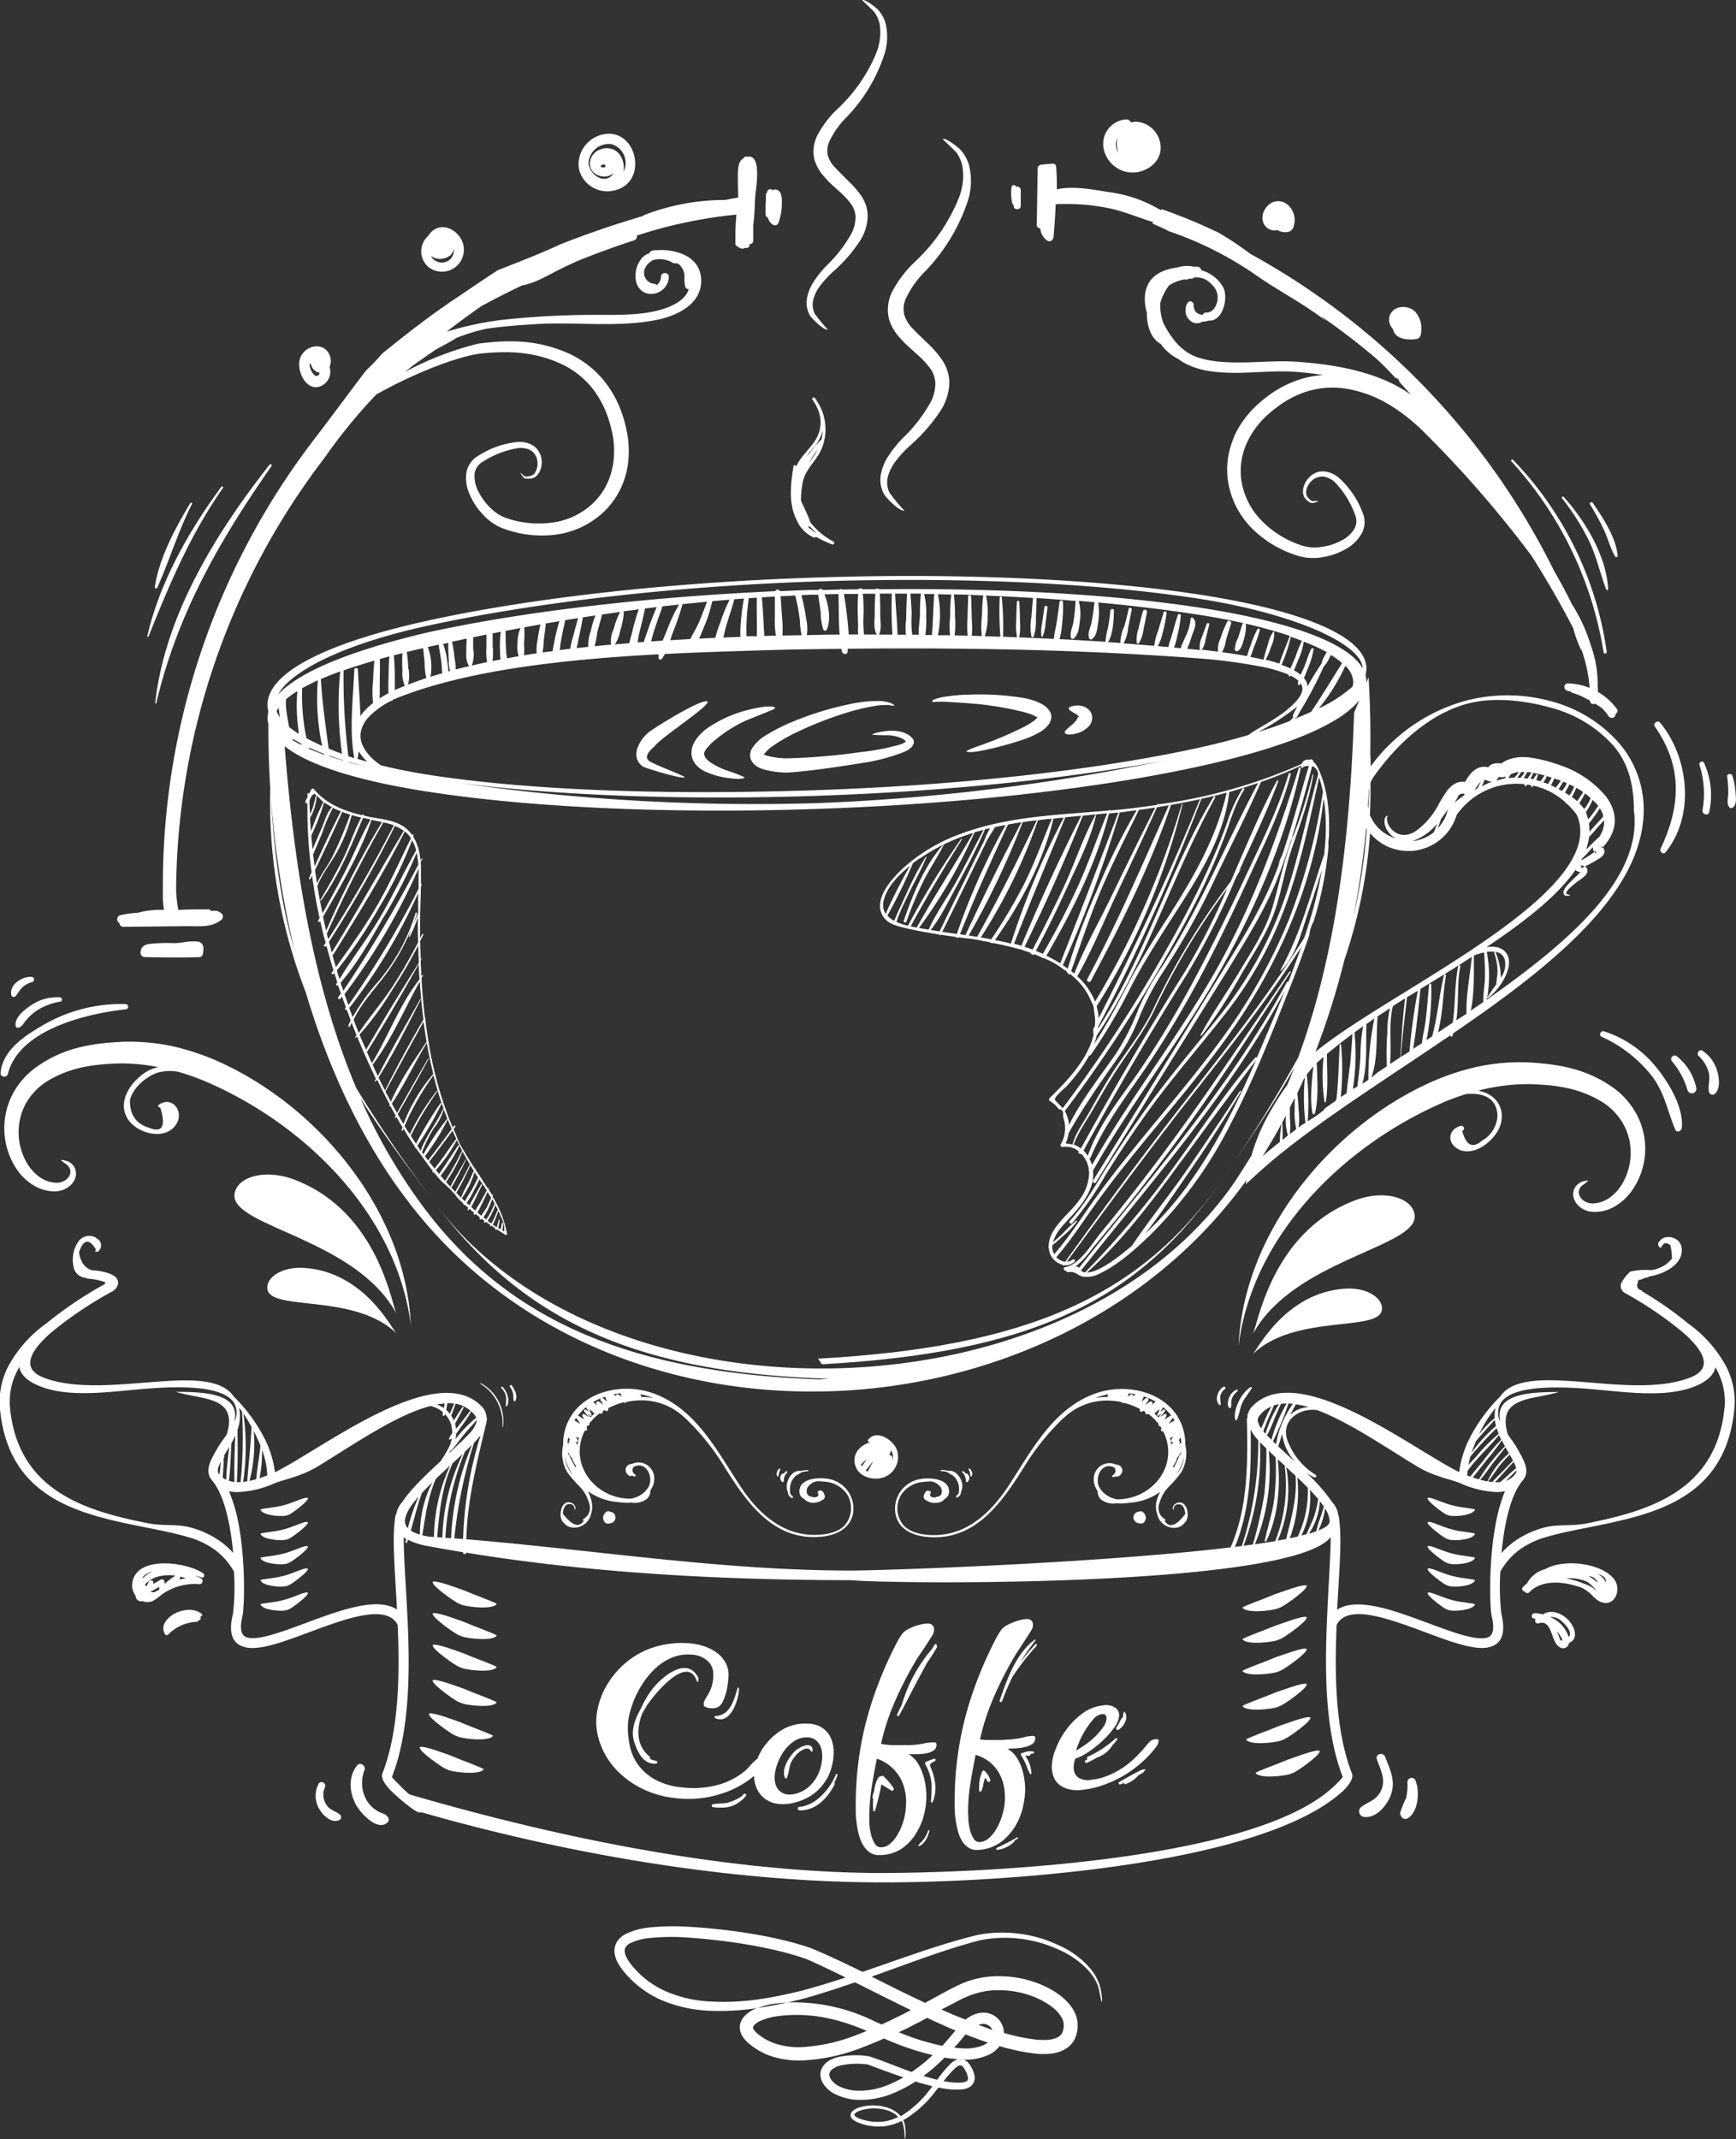 <svg xmlns="http://www.w3.org/2000/svg" viewBox="0 0 331.32 408.06"><rect x="0" y="0" width="331.32" height="408.06" fill="#333333" stroke="none"/><defs><style>.cls-1{isolation:isolate;}.cls-2{mix-blend-mode:screen;}.cls-3{fill:#fff;fill-rule:evenodd;}</style></defs><g class="cls-1"><g id="Layer_2" data-name="Layer 2"><g id="typography" class="cls-2"><g id="Layer_10_copy" data-name="Layer 10 copy"><path class="cls-3" d="M171.08,276.37c-.78-1.79-3.88-3.73-5.4-1.7a.32.32,0,0,0,.19.46l.3,0c-2,.5-3.61,2.22-2.93,4.47s3.68,3,5.75,2.1A4.13,4.13,0,0,0,171.08,276.37Zm-5.61,1.9c-.32.49-.65,1-1,1.48-.06-.11-.12-.22-.17-.33C164.72,279,165.09,278.65,165.47,278.27Zm1.22.42c-.36.65-.71,1.31-1.07,2a.13.13,0,0,0,0,.06,3,3,0,0,1-.39-.22C165.71,279.9,166.19,279.29,166.69,278.69Zm3.67.08a3.73,3.73,0,0,0,0-.59.65.65,0,0,0-.64-.61,7.81,7.81,0,0,0,.35-.84.09.09,0,0,0,0-.05A2.88,2.88,0,0,1,170.36,278.77Z"/><path class="cls-3" d="M87.89,328.56c-1-.34-5.29-2-6-1.65-.38.65,4.15,3.82,4.92,4.14l.79.32c1.28.38,5.78.88,6.5-.23-.18-.27-4.69-1.9-5.56-2.3Z"/><path class="cls-3" d="M86.12,334.94c-1-.34-5.29-2-6-1.65-.38.65,4.15,3.82,4.92,4.14l.79.32c1.28.38,5.77.88,6.5-.23-.18-.28-4.69-1.9-5.56-2.3Z"/><path class="cls-3" d="M136.59,327.36c-.28,0-.27.46,0,.43h.06a.16.16,0,0,0,.09.07c2.78,1,4.34-3.82,4.29-5.78a.14.14,0,0,0-.28,0C140.11,324.23,139.39,327.22,136.59,327.36Z"/><path class="cls-3" d="M88.6,322.19c-1-.34-5.29-2-6-1.66-.38.65,4.15,3.82,4.92,4.15l.79.31c1.28.38,5.77.88,6.5-.23-.18-.27-4.69-1.9-5.56-2.3Z"/><path class="cls-3" d="M54.11,300.63c-2.11.56-4.18.56-4.4.84.4,1.08,3.73,1.37,4.89,1.12l.39-.13.17-.07c.58-.22,3.88-2.71,3.59-3.12S56.22,300.07,54.11,300.63Z"/><path class="cls-3" d="M54.11,296.38c-2.11.56-4.18.56-4.4.83.4,1.08,3.73,1.37,4.89,1.13l.39-.13.17-.07c.58-.22,3.88-2.71,3.59-3.12S56.22,295.82,54.11,296.38Z"/><path class="cls-3" d="M54.11,291.77c-2.11.56-4.18.56-4.4.84.4,1.08,3.73,1.37,4.89,1.12l.39-.13.17-.07c.58-.22,3.88-2.71,3.59-3.12S56.22,291.21,54.11,291.77Z"/><path class="cls-3" d="M142.34,342.29a.27.27,0,0,0-.44,0,4,4,0,0,1-.39.42,10.22,10.22,0,0,1-2.72,1.22c-.88.11-1.82.12-2.76.26a.29.29,0,0,0,0,.55,9.32,9.32,0,0,0,1.68.09,5.3,5.3,0,0,0,3.31-1,1.33,1.33,0,0,0,.19-.14l.16-.13a4.14,4.14,0,0,0,1-1,.21.21,0,0,0,0-.26Z"/><path class="cls-3" d="M88.6,315.45c-1-.34-5.29-2-6-1.65-.38.65,4.15,3.82,4.92,4.14l.79.32c1.28.38,5.77.88,6.5-.23-.18-.28-4.69-1.9-5.56-2.3Z"/><path class="cls-3" d="M156,341.61a10.61,10.61,0,0,0,1.79-2.24,9.63,9.63,0,0,0,1-2.52,10.93,10.93,0,0,0,.32-2.59,6.94,6.94,0,0,0-.24-1.84,5.32,5.32,0,0,0-.81-1.74,4.46,4.46,0,0,0-1.55-1.31,5.42,5.42,0,0,0-2.48-.55,8.5,8.5,0,0,0-4.31.92,11.45,11.45,0,0,0-3.16,2.52,10.71,10.71,0,0,0-2,3.24s0,0,0,0l-.14.11a7.07,7.07,0,0,0-.62.55c-.3.29-.57.59-.82.88a6.23,6.23,0,0,1-.86.84,13.75,13.75,0,0,1-5.33,2.68,18,18,0,0,1-6.68.41,13.15,13.15,0,0,1-5.2-1.55,10,10,0,0,1-3.15-2.79,9.42,9.42,0,0,1-1.53-3.46,17.35,17.35,0,0,1-.41-3.71,11.67,11.67,0,0,1,.35-2.59,18.09,18.09,0,0,1,1.06-3.07,18.66,18.66,0,0,1,1.76-3.11,14.38,14.38,0,0,1,2.4-2.69,10.18,10.18,0,0,1,3-1.83,7.85,7.85,0,0,1,3.63-.51,4.8,4.8,0,0,1,3.06,1.22,3.35,3.35,0,0,1,1.05,2.42A8.12,8.12,0,0,1,136,321a7.58,7.58,0,0,1-.52,1.61,4,4,0,0,1-.3.55l-.4.69a4.44,4.44,0,0,0-.36.67,1.48,1.48,0,0,0-.13.55.6.6,0,0,0,.43.6,3.15,3.15,0,0,0,.93.2,2.76,2.76,0,0,0,1.29-.17,2.13,2.13,0,0,0,1-1.08,9,9,0,0,0,.65-1.77,15,15,0,0,0,.35-1.92,14.4,14.4,0,0,0,.11-1.45,4.63,4.63,0,0,0-.54-2.21,5.71,5.71,0,0,0-1.51-1.83,8.51,8.51,0,0,0-2.35-1.29,11.5,11.5,0,0,0-3-.65,17.91,17.91,0,0,0-5.34.34,15.7,15.7,0,0,0-4.43,1.66,16,16,0,0,0-3.49,2.65,17.37,17.37,0,0,0-2.55,3.28,15,15,0,0,0-1.54,3.58,13.14,13.14,0,0,0-.51,3.56,12.44,12.44,0,0,0,1,4.66,14.3,14.3,0,0,0,2.81,4.36,17.25,17.25,0,0,0,4.65,3.48A18.86,18.86,0,0,0,128.7,343a20.94,20.94,0,0,0,5,.05,21.48,21.48,0,0,0,4.65-1.09,18.75,18.75,0,0,0,4-2,17.61,17.61,0,0,0,1.56-1.17,6.74,6.74,0,0,0,.27,1.71,5.13,5.13,0,0,0,.87,1.73,5.06,5.06,0,0,0,1.6,1.33,5.47,5.47,0,0,0,2.46.6,8.59,8.59,0,0,0,2.21-.2,11,11,0,0,0,2-.65A9.1,9.1,0,0,0,156,341.61Zm-4.14.57a3.8,3.8,0,0,1-1.32.16,2.5,2.5,0,0,1-1.35-.39,2.75,2.75,0,0,1-.84-.82,3.07,3.07,0,0,1-.41-1.05,5,5,0,0,1-.11-1,7.74,7.74,0,0,1,.41-2.21,10.29,10.29,0,0,1,1.19-2.54,7.58,7.58,0,0,1,2-2.08,4.22,4.22,0,0,1,2.68-.81,2.55,2.55,0,0,1,1.41.4,3,3,0,0,1,.86.91,3.35,3.35,0,0,1,.44,1.15,7,7,0,0,1,.1,1.11,8.56,8.56,0,0,1-.22,1.85,7.93,7.93,0,0,1-.68,1.85,7.26,7.26,0,0,1-1.18,1.69,6.53,6.53,0,0,1-1.76,1.33A6.41,6.41,0,0,1,151.88,342.18Z"/><path class="cls-3" d="M155.1,334c0-2-2.52-.71-3.26-.05-1.18,1.06-2.83,3.61-2,5.25a.19.19,0,0,0,.31,0c.48-1,.37-2.14.93-3.17a6.36,6.36,0,0,1,1.13-1.5c.6-.57,2.06-1.59,2.58-.43C154.83,334.23,155.1,334.13,155.1,334Z"/><path class="cls-3" d="M88.6,303.41c-1-.34-5.29-2-6-1.66-.38.65,4.15,3.82,4.92,4.15l.79.31c1.28.38,5.77.88,6.5-.23-.18-.27-4.69-1.9-5.56-2.3Z"/><path class="cls-3" d="M88.6,309.43c-1-.34-5.29-2-6-1.66-.38.66,4.15,3.83,4.92,4.15.26.11.53.22.79.31,1.28.38,5.77.89,6.5-.22-.18-.28-4.69-1.91-5.56-2.31Z"/><path class="cls-3" d="M54.11,287.16c-2.11.56-4.18.56-4.4.84.4,1.08,3.73,1.37,4.89,1.13L55,289l.17-.06c.58-.22,3.88-2.71,3.59-3.13S56.22,286.6,54.11,287.16Z"/><path class="cls-3" d="M2.94,190.06c.47-.51.77-1.14,1.26-1.64a4.53,4.53,0,0,1,1.87-1.06.5.5,0,0,0-.13-1c-1.73-.09-4.2,1.48-3.78,3.47A.47.47,0,0,0,2.94,190.06Z"/><path class="cls-3" d="M22.8,176.09a.74.74,0,0,0,.71.72l12.29-.13c2.31,0,4.67.31,6.52-1.27a.8.8,0,0,0-.16-1.24,1.88,1.88,0,0,0-1.59-.39l-.28,0a.67.67,0,0,0-.57-.31c-1.91,0-3.8,0-5.69.12a25.32,25.32,0,0,1-.42-4A137.22,137.22,0,0,1,62,87.26a99.55,99.55,0,0,1,9.82-12c6-3.41,14.45-7,19.6-7.78,5.86-.62,10.85-.41,16.22,2.2a16.55,16.55,0,0,1,5.7,4.77,18.8,18.8,0,0,1,2.72,5.26,23.48,23.48,0,0,1,.69,2.45,16.6,16.6,0,0,1,.29,6.16,16.34,16.34,0,0,1-.49,2.18,12.68,12.68,0,0,1-4,6.06,14,14,0,0,1-6.93,3.1,19.06,19.06,0,0,1-9-.83,8.12,8.12,0,0,1-3-1.92,11.19,11.19,0,0,1-2.34-3.2,6.14,6.14,0,0,1-.71-3.25,3.09,3.09,0,0,1,.44-1.3,3.31,3.31,0,0,1,1.11-1.06A17.52,17.52,0,0,1,99,85.47a4.34,4.34,0,0,1,1.89.25,2.57,2.57,0,0,1,1.11.84,2.86,2.86,0,0,1,.53,1.21,3.66,3.66,0,0,1,0,1.32,3,3,0,0,1-.43,1.09c0,.12-.25.27-.34.37a1.11,1.11,0,0,1-.39.2,4.77,4.77,0,0,1-.82.16,1.05,1.05,0,0,1-.43-.07c-.17,0-.68-.67-.75-.62s.46.81.57.91a1.15,1.15,0,0,0,.6.19,3.75,3.75,0,0,0,.94-.06,1.47,1.47,0,0,0,.61-.24c.18-.07.38-.34.51-.45a3.42,3.42,0,0,0,.66-1.32,4.41,4.41,0,0,0,.1-1.62,3.75,3.75,0,0,0-.6-1.62,3.54,3.54,0,0,0-1.46-1.25A5.2,5.2,0,0,0,99,84.3a16.93,16.93,0,0,0-7.57,2.55,4.78,4.78,0,0,0-1.67,1.49A4.65,4.65,0,0,0,89,90.28a7.64,7.64,0,0,0,.72,4.23,13,13,0,0,0,2.61,3.82A10,10,0,0,0,96,100.81,21.12,21.12,0,0,0,106,102a16.35,16.35,0,0,0,8.18-3.44,15.11,15.11,0,0,0,5-7.18,15.61,15.61,0,0,0,.63-2.59,19.33,19.33,0,0,0-.32-7.15,23.69,23.69,0,0,0-.78-2.74,20.51,20.51,0,0,0-3.22-6,18.92,18.92,0,0,0-6.66-5.34c-5.91-2.68-11.22-2.83-17.57-2a60.5,60.5,0,0,0-14,5.4l1.54-1.22c1.42-1,2.84-2,4.29-3,1.35-.76,2.75-1.44,4-2.27a39.28,39.28,0,0,1,5.65-1.74c3.18-.48,6.38-.7,9.37-.89,7.62-.49,15.53.68,23.06-.78,3.81-.74,8.66-2.88,8.65-7.5,0-4-3.52-5.64-7-5.84a4.9,4.9,0,0,0-1.08,0c-.37,0-.75,0-1.11.07a.87.87,0,0,0-.72.53,3.08,3.08,0,0,0-1.54,1.08,5.3,5.3,0,0,0-.89,4.62c1.24,3.44,6,2.23,6.17-1.18,0-1-1.49-1-1.51,0a1.93,1.93,0,0,1-.82,1.54.78.78,0,0,0-.51-.25A2.09,2.09,0,0,1,123.2,51a3.06,3.06,0,0,1,1.6-1.43,4.81,4.81,0,0,1,3.73.65,4.76,4.76,0,0,1,.87.06,3.18,3.18,0,0,1,1.24,2.28,8.16,8.16,0,0,0,.14,2.16.67.67,0,0,0,.67.43c-.59,2.06-3.11,3.29-5.28,3.92-3.48,1-7.36,1-11,1a166,166,0,0,0-17.7.78,59.93,59.93,0,0,0-12.24,2.44c2.2-1.72,4.43-3.35,6.66-4.9q3.83-2.07,7.73-3.93c2.61-.49,4.78-1.86,7.28-3.11,1.06-.54,2.14-1,3.22-1.52q5.38-2.18,10.94-4a.73.73,0,0,0,.48-.89,88.88,88.88,0,0,1,19-4c-.11,1.35-.2,2.7-.19,4,0,.23,0,.5,0,.77s0,.45,0,.67a.57.57,0,0,0,.47.65,1,1,0,0,0,.54.35,1,1,0,0,0,.88-.12.58.58,0,0,0,.82-.54v-.17a.6.6,0,0,0,.69-.59V43.11c.31-2.35.32-4.92.38-5.64.09-1.22,1.4-8.19-1.51-7.56a.58.58,0,0,0-.73.29c-1,.58-1,1.84-1.07,2.87,0,1.45,0,2.92.08,4.39a1.49,1.49,0,0,0,0,.21l-2.52.48A42.7,42.7,0,0,0,123,41a.74.74,0,0,0-.3.21q-8.07,2.37-15.9,5.46C102.94,48.47,98.93,50,95,51.55c-3.55,2.31-6.73,4.51-7.55,5.05C82.32,60,77.63,63.65,73,67.41c-1,1.12-2,2.22-3.12,3.24-2.69,3.51-5.78,7.74-9.8,13a139.8,139.8,0,0,0-29,85.27c0,.21,0,.43,0,.64,0,.5,0,1,0,1.49a15.32,15.32,0,0,0,.22,2.52,16.73,16.73,0,0,0-5,.56,20.51,20.51,0,0,0-3.38.47A.81.81,0,0,0,22.8,176.09Z"/><path class="cls-3" d="M3,195.77a.43.43,0,0,0,.52.29,1.82,1.82,0,0,0,1-.83,10.65,10.65,0,0,1,2.08-2.16,11.74,11.74,0,0,1,4.94-2c.49-.1.33-.78-.11-.81a8.75,8.75,0,0,0-5.65,1.62C4.65,192.64,2.66,194.19,3,195.77Z"/><path class="cls-3" d="M28.35,121.42c4-10,8-19.48,14.21-28.35.14-.2-.19-.38-.33-.19C36,101.32,30.5,111.05,28.11,121.35A.13.13,0,0,0,28.35,121.42Z"/><path class="cls-3" d="M30,112.14c2.38-5.29,4-10.82,6.65-16a.19.19,0,0,0-.32-.19c-2.87,4.78-5.93,10.45-6.78,16C29.5,112.19,29.85,112.41,30,112.14Z"/><path class="cls-3" d="M133.34,320.21c-2.13-4.57-7.17-.23-9,2.22a18.17,18.17,0,0,0-2,3.47c-1.13,2-2,4.16-1.31,6.35.61,2,1.81,4.45,4.21,4.18a.26.26,0,0,0,0-.51,3.38,3.38,0,0,1-1.24-.43.24.24,0,0,0,0-.38c-2.62-2.11-2.52-5.27-1.48-8.11.27-.52.56-1,.83-1.46.94-1.57,7.79-10.35,9.65-4.81a.15.15,0,0,0,.29-.08c0-.11-.06-.2-.09-.31C133.24,320.43,133.39,320.33,133.34,320.21Z"/><path class="cls-3" d="M268.62,340a11.59,11.59,0,0,1-.26,3,22.51,22.51,0,0,0-1.11,2.72c-.13.79.65,1.64,1.46,1.12,2-1.24,2.28-5.12,1.46-7.1A.79.79,0,0,0,268.62,340Z"/><path class="cls-3" d="M208.18,375.65a16.77,16.77,0,0,0-5.94-4.47,25.31,25.31,0,0,0-15.47-2.1c-7.29,1.75-14.65,4.53-22.15,7.09-3.29-1.61-6.55-3.16-9.83-4.52-7.17-2.5-17.15-3.82-24.72-4.15a43.89,43.89,0,0,0-6.17.21,12.83,12.83,0,0,0-4.6,1.3,4.36,4.36,0,0,0-1.48,1.32,3.33,3.33,0,0,0-.55,1.93,5.23,5.23,0,0,0,.62,2.14,12.05,12.05,0,0,0,1.65,2.28,19.34,19.34,0,0,0,6.83,4.93,26.47,26.47,0,0,0,8.27,1.94,47.26,47.26,0,0,0,9.9-.47,16.28,16.28,0,0,1,3-.8c.9-.12,1.81-.21,2.68-.25,1-.23,2.08-.48,3.15-.76,3.33-.91,6.59-2,9.81-3.1,3.53,1.75,7.05,3.55,10.67,5.29-1.89,1-3.73,1.89-5.6,2.75l-1.59-.73A34.91,34.91,0,0,0,150.23,382c-1.94.44-3.81.8-5.69,1.05a1.45,1.45,0,0,1-.25.1,6.25,6.25,0,0,0-2.3,1.57,3.38,3.38,0,0,0-.66,1.17,3.11,3.11,0,0,0-.09,1.39,3.36,3.36,0,0,0,.55,1.31,5.4,5.4,0,0,0,1,1.13,13.15,13.15,0,0,0,4.79,2.66,17.59,17.59,0,0,0,5.45.7,36.35,36.35,0,0,0,11.6-2.51c1.41-.54,2.78-1.1,4.1-1.69a53,53,0,0,0,9.26,3.17,30.66,30.66,0,0,1-4,3.22c-2.83-1-5.4-2.12-8.17-3a16.56,16.56,0,0,0-5.79.13,6.82,6.82,0,0,0-1.86.74,3.73,3.73,0,0,0-1.19,1.18,2.75,2.75,0,0,0-.4,1.5,3.32,3.32,0,0,0,.41,1.48,5.67,5.67,0,0,0,2.6,2.29,10.64,10.64,0,0,0,4.4,1,16.28,16.28,0,0,0,5.82-1,27.43,27.43,0,0,0,4.93-2.5c.69.22,1.35.41,2,.58.4.1.8.22,1.22.32l-.3.38a20.2,20.2,0,0,1-5.39,5.12l-.39.21a4.59,4.59,0,0,0-.7-.69,6,6,0,0,0-2.24-1.06,9,9,0,0,0-2.47-.29,9.35,9.35,0,0,0-2.23.3,3.82,3.82,0,0,0-1.53.77c-.07,0-.18.21-.23.27a1.21,1.21,0,0,0-.12.35,1,1,0,0,0,0,.38c0,.11.13.26.16.35a2.33,2.33,0,0,0,.69.56,8.5,8.5,0,0,0,1.14.49,10.73,10.73,0,0,0,4.54.48,10,10,0,0,0,3.18-1,3.89,3.89,0,0,1,.24.5,10.31,10.31,0,0,1,.35,2.95c.38-.45.11-2.49-.05-3.06-.07-.2-.15-.38-.22-.55l.33-.18a21,21,0,0,0,5.77-5.26c.2-.25.41-.51.62-.79a15.13,15.13,0,0,0,4.61.36,3.4,3.4,0,0,0,1.23-.38,1.92,1.92,0,0,0,.86-.9A2.23,2.23,0,0,0,186,396a5.11,5.11,0,0,0-.55-1.5,4.63,4.63,0,0,0-.79-1.12,2.12,2.12,0,0,0-.84-.51,8.31,8.31,0,0,1-.87,0,1.81,1.81,0,0,1,.7,0l.17.05H184a10.66,10.66,0,0,0,4.85-1,5.56,5.56,0,0,0,1.52-1.11,3.42,3.42,0,0,0,.39-.48,40,40,0,0,0,6.79,1.43,14.15,14.15,0,0,0,3.12,0,6.85,6.85,0,0,0,2.65-.87,4.55,4.55,0,0,0,1.84-2,6.18,6.18,0,0,0,.49-2.94,5.79,5.79,0,0,0-.8-2.53,8.88,8.88,0,0,0-1.8-2.15,11.35,11.35,0,0,0-1.08-.87,17.85,17.85,0,0,0-4.51-2.27,20.75,20.75,0,0,0-7.2-1.13,17.5,17.5,0,0,0-7.55,1.8c-2.06,1-4.1,2.18-6.14,3.28-3.46-1.6-6.85-3.31-10.21-5,6.94-2.48,13.74-5.11,20.63-6.93a24.5,24.5,0,0,1,14.93,1.72,17,17,0,0,1,5.88,4.13,9.94,9.94,0,0,1,1.72,2.75c.22.56.67,3.13.7,3.18.33-.46-.23-2.82-.38-3.31A9.79,9.79,0,0,0,208.18,375.65ZM153,379.77c-6.27,1.51-11.74,2.48-18.23,2a23.78,23.78,0,0,1-7.66-1.88,17.24,17.24,0,0,1-6.14-4.51,9.1,9.1,0,0,1-1.36-1.91,3,3,0,0,1-.39-1.29,1.21,1.21,0,0,1,.22-.76,2.43,2.43,0,0,1,.84-.72,11.2,11.2,0,0,1,3.85-1,42.45,42.45,0,0,1,5.86-.15c7.23.39,17.14,1.74,24,4.21,2.5,1.1,4.95,2.28,7.4,3.48C158.61,378.17,155.82,379,153,379.77Zm10.7,8.35A33.86,33.86,0,0,1,153,390.53a14.58,14.58,0,0,1-4.65-.56,10.32,10.32,0,0,1-3.89-2.11,3.9,3.9,0,0,1-.57-.63,1.12,1.12,0,0,1-.17-.37c0-.06,0-.15,0-.2a1.7,1.7,0,0,1,.18-.3,3.77,3.77,0,0,1,1.39-.91,12.46,12.46,0,0,1,2.7-.77c6.16-.91,11.77.33,17.44,2.75C164.84,387.67,164.28,387.9,163.71,388.12Zm5.52,9.73a14.72,14.72,0,0,1-5.16,1,8.83,8.83,0,0,1-3.69-.75,4.19,4.19,0,0,1-1.87-1.56,1.8,1.8,0,0,1-.23-.71,1.18,1.18,0,0,1,.16-.61,2,2,0,0,1,.65-.64,4.23,4.23,0,0,1,1.38-.56,15,15,0,0,1,5.21-.17s3.33,1.29,6.76,2.45A26.57,26.57,0,0,1,169.23,397.85Zm-.45,6.85a9.59,9.59,0,0,1-4.19-.36,5.72,5.72,0,0,1-1-.39,1.93,1.93,0,0,1-.46-.35l-.06-.11s0-.05,0-.07,0-.07,0-.1.09-.1.12-.13a2.85,2.85,0,0,1,1.22-.63,8.45,8.45,0,0,1,2-.34,9.66,9.66,0,0,1,2.34.2,5.84,5.84,0,0,1,2.1.9,5.14,5.14,0,0,1,.59.53A9.17,9.17,0,0,1,168.78,404.7Zm10.09-7.95c-.61-.15-1.2-.32-1.75-.47-.29-.08-.58-.16-.85-.26a32.33,32.33,0,0,0,4-3.49c.87.14,1.73.24,2.6.3-.12,0-.23.08-.37.13a3.31,3.31,0,0,0-.94.61A23.4,23.4,0,0,0,178.87,396.75Zm4.1-2.68a.69.69,0,0,1,.4-.06.9.9,0,0,1,.39.25c.16.09.43.66.55.81a4.36,4.36,0,0,1,.4,1.13,1.1,1.1,0,0,1,0,.57.74.74,0,0,1-.31.3,2.64,2.64,0,0,1-.79.21,12.48,12.48,0,0,1-3.5-.27,19.34,19.34,0,0,1,2.27-2.54A2.59,2.59,0,0,1,183,394.07Zm4.95-4a8.76,8.76,0,0,1-3.89.7c-.64,0-1.26-.07-1.9-.15.65-.71,1.29-1.46,1.93-2.23.07-.1.16-.19.23-.29,1.4.56,2.83,1.09,4.28,1.56A3.26,3.26,0,0,1,187.92,390Zm-1.26-3.78s0,0,.05,0a2.66,2.66,0,0,1,1-.19,1.87,1.87,0,0,1,.75.17,1.7,1.7,0,0,1,.58.41,1.9,1.9,0,0,1,.37.59C188.47,386.9,187.56,386.58,186.66,386.25Zm-2.72-5.1a14.79,14.79,0,0,1,6.39-1.52,18.15,18.15,0,0,1,6.28,1,15.12,15.12,0,0,1,3.81,1.91c.3.22.57.44.85.68a6.1,6.1,0,0,1,1.27,1.5A2.85,2.85,0,0,1,203,386a3.78,3.78,0,0,1-.23,1.7,2,2,0,0,1-.79.88,4.33,4.33,0,0,1-1.63.52,12.59,12.59,0,0,1-2.53,0,36.58,36.58,0,0,1-6.22-1.28,3.8,3.8,0,0,0-.3-1.45,3.88,3.88,0,0,0-.8-1.24,3.92,3.92,0,0,0-2.78-1.18,4.88,4.88,0,0,0-1.73.33,7.19,7.19,0,0,0-1.72,1l-1.94-.77c-.89-.38-1.78-.75-2.65-1.15C181.09,382.63,182.51,381.87,183.94,381.15Zm-7,3.75c1.46.68,2.94,1.35,4.44,2,.32.14.66.28,1,.4-.84,1-1.68,2-2.54,2.94a45.23,45.23,0,0,1-8.29-2.59c1.5-.71,3-1.47,4.54-2.27Z"/><path class="cls-3" d="M262.78,335.62c.65,1.86,1.68,3.72.91,5.7s-2.27,2.25-3.78,3.31a1.08,1.08,0,0,0,.53,2c2.21.21,4.19-2.15,4.93-4,1.08-2.73,0-4.9-1-7.45C264,334.18,262.42,334.58,262.78,335.62Z"/><path class="cls-3" d="M54.11,305.24c-2.11.56-4.18.56-4.4.83.4,1.08,3.73,1.37,4.89,1.13l.39-.14.17-.06c.58-.22,3.88-2.71,3.59-3.13S56.22,304.68,54.11,305.24Z"/><path class="cls-3" d="M72.28,345.61A5.77,5.77,0,0,1,70,343.48a6.68,6.68,0,0,1-.4-5.88c.25-.78-.88-1.5-1.43-.83C66.39,339,66.66,342,68,344.4c.84,1.51,4.12,5.12,6,3.22a.7.7,0,0,0,.11-.82C73.7,346,73,346,72.28,345.61Z"/><path class="cls-3" d="M1.51,204.88c2.12-8.52,15.14-11.53,22.45-12.33a.49.49,0,0,0,0-1,29.49,29.49,0,0,0-15.71,4c-3.48,2-7.74,4.77-8.14,9.1C0,205.5,1.32,205.65,1.51,204.88Z"/><path class="cls-3" d="M62.36,344.39A3.44,3.44,0,0,1,62,341c.38-.79-.77-1.49-1.19-.69a4.89,4.89,0,0,0,.11,4.76c.69,1.24,2.34,2.84,3.86,2.14a.63.63,0,0,0,.13-1C64.11,345.47,63,345.38,62.36,344.39Z"/><path class="cls-3" d="M243.66,319l.8-.32c.76-.32,5.29-3.49,4.91-4.14-.67-.34-4.94,1.31-6,1.65l-.69.28c-.87.4-5.38,2-5.56,2.3C237.89,319.85,242.38,319.35,243.66,319Z"/><path class="cls-3" d="M220.94,331.81a1.09,1.09,0,0,0-.51,0,1.63,1.63,0,0,0-1,.45,9.28,9.28,0,0,0-.64.72,25.43,25.43,0,0,1-1.91,2.1,16.86,16.86,0,0,1-2.37,2,16.28,16.28,0,0,1-2.82,1.55,11.54,11.54,0,0,1-3.25.87,3.56,3.56,0,0,1-2.7-.43,2.33,2.33,0,0,1-.82-1.93,5.74,5.74,0,0,1,.28-1.62,11.86,11.86,0,0,0,2.71-1.42,22.42,22.42,0,0,0,2.73-2.22,15.54,15.54,0,0,0,2.11-2.46,4,4,0,0,0,.84-2.17,1.77,1.77,0,0,0-.79-1.52,3.24,3.24,0,0,0-2.24-.4,7.82,7.82,0,0,0-4,1.57,14.13,14.13,0,0,0-3.12,3.15,15.77,15.77,0,0,0-2,3.71,9.52,9.52,0,0,0-.71,3.19,5.49,5.49,0,0,0,.33,1.92,3.51,3.51,0,0,0,1,1.52,4.75,4.75,0,0,0,1.87.92,7.2,7.2,0,0,0,2.76.12,17.67,17.67,0,0,0,4.27-1.05,21.76,21.76,0,0,0,3.85-1.86,23.34,23.34,0,0,0,3.27-2.47,19.73,19.73,0,0,0,2.52-2.73,3.76,3.76,0,0,0,.37-.57,1.5,1.5,0,0,0,.12-.61C221.19,332,221.1,331.86,220.94,331.81Zm-15,.53a17.39,17.39,0,0,1,1.2-2.29,13.27,13.27,0,0,1,1.51-2.05,2.64,2.64,0,0,1,1.62-1c.37,0,.61,0,.73.2a1,1,0,0,1,.19.57,2.94,2.94,0,0,1-.59,1.63,11.88,11.88,0,0,1-1.46,1.75,13.4,13.4,0,0,1-1.9,1.6,19.25,19.25,0,0,1-1.89,1.21A9.74,9.74,0,0,1,206,332.34Z"/><path class="cls-3" d="M243.66,325.7l.8-.32c.76-.32,5.29-3.49,4.91-4.14-.67-.34-4.94,1.31-6,1.65l-.69.28c-.87.4-5.38,2-5.56,2.3C237.89,326.58,242.38,326.08,243.66,325.7Z"/><path class="cls-3" d="M244.37,332.08l.79-.32c.77-.32,5.3-3.49,4.92-4.14-.67-.34-4.94,1.31-6,1.65l-.69.28c-.87.4-5.38,2-5.56,2.3C238.6,333,243.09,332.46,244.37,332.08Z"/><path class="cls-3" d="M197.59,313.67c-1,1.13-2,2.28-2.89,3.48a38.82,38.82,0,0,1,2.9-4.17c.07-.09,0-.26-.14-.17-3.61,2.73-5.23,7.47-6.67,11.59-.1.3.36.42.47.13a47.2,47.2,0,0,1,1.93-4.57,45,45,0,0,1,4.66-6C198,313.75,197.75,313.49,197.59,313.67Z"/><path class="cls-3" d="M245.89,335.65l-.69.27c-.87.4-5.38,2-5.56,2.31.73,1.11,5.22.6,6.5.23l.8-.32c.76-.32,5.29-3.49,4.91-4.14C251.18,333.65,246.91,335.31,245.89,335.65Z"/><path class="cls-3" d="M218.11,337.56l-.3.14a.17.17,0,0,0-.16,0l-.14.11-1.2.63c-.91.49-1.81,1-2.71,1.52-.22.14-.07.55.19.44l.06,0h0l.93-.4a1.59,1.59,0,0,0-.21.15c-.11.09,0,.26.14.23a5.7,5.7,0,0,0,2.61-1.76c.23-.12.46-.23.68-.36.37-.22.31-.42.63-.63.05,0,0-.11,0-.08A1.55,1.55,0,0,0,218.11,337.56Z"/><path class="cls-3" d="M272.47,285.8c-.3.42,3,2.91,3.58,3.13l.18.06.39.14c1.15.24,4.49-.05,4.89-1.13-.22-.28-2.29-.28-4.4-.84S272.76,285.4,272.47,285.8Z"/><path class="cls-3" d="M272.47,303.87c-.3.42,3,2.91,3.58,3.13l.18.06.39.14c1.15.24,4.49-.05,4.89-1.13-.22-.27-2.29-.27-4.4-.83S272.76,303.47,272.47,303.87Z"/><path class="cls-3" d="M197.29,331.18a2.61,2.61,0,0,0-.63,0,6.87,6.87,0,0,0-.83.13l-.84.21c-.43.09-.87.16-1.3.22s-.88.1-1.35.13c-.32,0-.73.05-1.22.07l-1.49,0c-.5,0-1,0-1.46,0a7.38,7.38,0,0,1-1.14-.12,44.74,44.74,0,0,1,2.65-8.09,69.72,69.72,0,0,1,4-7.83c.46-.77,1-1.53,1.49-2.29s1-1.54,1.48-2.3a4.21,4.21,0,0,0,.36-.65,2.1,2.1,0,0,0,.14-.72,1.17,1.17,0,0,0-.3-.78,1.27,1.27,0,0,0-1.05-.28,5.15,5.15,0,0,0-1.09.18,10.85,10.85,0,0,0-1.19.37,9.5,9.5,0,0,0-1.11.49,5.25,5.25,0,0,0-.85.53,3.45,3.45,0,0,0-.69.8c-.19.29-.38.58-.54.87a73.71,73.71,0,0,0-3.56,7.73,67.87,67.87,0,0,0-2.54,7.74,61.46,61.46,0,0,0-1.52,7.85,63.27,63.27,0,0,0-.51,8.05c0,.36,0,.85,0,1.49s.07,1.3.16,2a21,21,0,0,0,.41,2.13,7.12,7.12,0,0,0,.79,2,4,4,0,0,0,1.3,1.38,3,3,0,0,0,1.92.41,8,8,0,0,0,4.3-1.53,10.64,10.64,0,0,0,2.73-3.08,12.14,12.14,0,0,0,1.44-3.66,16.24,16.24,0,0,0,.41-3.31,15.14,15.14,0,0,0-.17-2,12.08,12.08,0,0,0-.54-2.17,8.68,8.68,0,0,0-1-2,5,5,0,0,0-1.68-1.53l1.62-.1a10,10,0,0,0,1.73-.24,4.1,4.1,0,0,0,1.39-.58,1.32,1.32,0,0,0,.57-1.12A.32.32,0,0,0,197.29,331.18Zm-5.49,11.57a13,13,0,0,1-.09,1.53,11,11,0,0,1-.3,1.54,12.87,12.87,0,0,1-.46,1.43,10.74,10.74,0,0,1-.89,1.8,6.91,6.91,0,0,1-1.3,1.59,2.92,2.92,0,0,1-1.73.77,1.26,1.26,0,0,1-1.21-.67,5.53,5.53,0,0,1-.71-1.71,11.18,11.18,0,0,1-.3-1.93c0-.63-.05-1.09-.05-1.38a34.68,34.68,0,0,1,.44-5.47c.29-1.83.63-3.64,1-5.48a7.93,7.93,0,0,1,2.63,1.33,7.47,7.47,0,0,1,1.7,1.91,7.93,7.93,0,0,1,.95,2.27,9.73,9.73,0,0,1,.3,2.36Z"/><path class="cls-3" d="M322.16,252.46a67.37,67.37,0,0,0-8.74-6.1.59.59,0,0,0-.14-.22l0,0a.92.92,0,0,1-.71-1.39l0,0a1.58,1.58,0,0,1,.13-.56l.6-.11a2.79,2.79,0,0,1,1.26-.4l.12-.16a11.1,11.1,0,0,0,2.28-.6c1.79-.7,3.81-2,4-4.11.28-3-3.3-3.44-4.13-2.12a.77.77,0,0,0,0,1.31c.1.08.31,0,.25-.15a3.88,3.88,0,0,1,.58-.68,1.46,1.46,0,0,1,1.12.37,9.68,9.68,0,0,1,.3,2.64l-1.08,1a7.85,7.85,0,0,1-1.84.9c-.32.09-.64.16-.94.22l-.15,0a13,13,0,0,0-3.73.24l-.14,0a7.87,7.87,0,0,0-1.58,1.89,1.51,1.51,0,0,0,.48,2.22,71.06,71.06,0,0,1,11.15,7.58c3.66,3.22,5.92,6.71,1.46,8.51-5.35,2.15-12.66,1.57-19.28,1-7.68-.61-14.49-1.15-17.1,2.66h0a31.21,31.21,0,0,0-6,8.26,19.89,19.89,0,0,0-1.84,6.17c-1.87-.91-4.41-2.46-7.3-4.22-10.41-6.34-25.19-15.35-32.1-8.41a3.49,3.49,0,0,0-.91,1.5.54.54,0,0,0-.09.43c0,.1,0,.2,0,.3a.27.27,0,0,0-.12.23c.18,8.29.26,16.81-3.11,24.53-24.85,3-66.19,4.43-72.61,4.42-24.52,0-49.9-4.05-72.89-5.93v0H89c.18-7.48,2-14.62,3.73-21.89,0-.12.08-.24.1-.35l0-.23.12-.5a.14.14,0,0,0-.08-.17,3.31,3.31,0,0,0-1-2.31c-6.91-6.94-21.68,2.07-32.1,8.41-2.88,1.76-5.42,3.31-7.3,4.22a19.36,19.36,0,0,0-1.84-6.17,31.45,31.45,0,0,0-6-8.26h0c-2.62-3.81-9.43-3.27-17.1-2.66-6.63.53-13.94,1.11-19.29-1-4.46-1.8-2.2-5.29,1.46-8.51a73.11,73.11,0,0,1,11.48-7.76,2.29,2.29,0,0,0,1.36-1.6,1.56,1.56,0,0,0-.74-1.47,4.55,4.55,0,0,0-1.29-.6,12.47,12.47,0,0,0-2.91-.5,3.06,3.06,0,0,1-1.93-1.56,4.72,4.72,0,0,1-.58-1.9c.84-2.47,1.91-2.64,3.21-.53a1.86,1.86,0,0,1-.1.2c-.11.17.12.33.27.22a.18.18,0,0,0,.21,0,1.45,1.45,0,0,0,.07-2.31,1.7,1.7,0,0,0-.34-.23l-.14-.13a2.54,2.54,0,0,0-3.31.75,2,2,0,0,0-.16.24h0a6.17,6.17,0,0,0-.65,5,2.54,2.54,0,0,0,2.38,1.7l0,0h0l.1.14a11.93,11.93,0,0,1,3.29.64l.2.07c0,.1-.07.21-.11.32a75.9,75.9,0,0,0-11.17,7.52,24.22,24.22,0,0,0-7.34,8.32,14.76,14.76,0,0,0-1.5,8.08c1.72,17.28,15.57,20.06,27.79,22.51,2.88.57,5.67,1.13,8.12,1.85a16.12,16.12,0,0,1,5,2.35,13.2,13.2,0,0,1,3.74,4.24,43.67,43.67,0,0,1-.19,8.07c-1,4,.09,5.81,2.38,6.36,2.72.65,7.29-1.05,12.17-2.87,7.05-2.62,14.8-5.5,16.89-1.39.4,9.48.27,20.15-2.91,28.31-.34.89.44,2.1,1.62,3.3a36,36,0,0,0,3.75,3.21h0c.39.29.73.52,1,.67a1.75,1.75,0,0,0,.52.25h0a1.49,1.49,0,0,0,.56,0C109.4,354,140,359,167.67,359.1c21.42.1,73-2.89,88.72-17.51,1.19-1.2,2-2.41,1.62-3.3-3.18-8.16-3.31-18.83-2.91-28.31,2.09-4.11,9.84-1.23,16.89,1.39,4.88,1.82,9.45,3.52,12.18,2.87,2.28-.55,3.32-2.38,2.37-6.36a44.65,44.65,0,0,1-.19-8.07,13.2,13.2,0,0,1,3.74-4.24,16.22,16.22,0,0,1,5-2.35c2.45-.72,5.24-1.28,8.12-1.85,12.22-2.45,26.07-5.23,27.79-22.51a14.67,14.67,0,0,0-1.5-8.08A24.28,24.28,0,0,0,322.16,252.46Zm-36.73,16.13a6.43,6.43,0,0,0-.16,1.94,19.45,19.45,0,0,0-3,3.11A23.53,23.53,0,0,1,285.43,268.59Zm-3.69,6.27c1.15-1.36,2.33-2.67,3.55-4a9.46,9.46,0,0,0,.23,1.18,27.17,27.17,0,0,0-4.68,5.13C281.1,276.41,281.41,275.62,281.74,274.86Zm-1.1,3a60.67,60.67,0,0,1,5-5.41c.11.36.25.71.39,1.07a34,34,0,0,0-4.22,4.26c-.45.51-1,1.07-1.54,1.69A16.36,16.36,0,0,1,280.64,277.84Zm-.56,2.76c1.78-2.5,4.1-4.48,6-6.86.13.3.28.58.43.87a44.55,44.55,0,0,0-3.45,4.06c-.82,1-1.67,2-2.46,3l-.58-.21Q280.05,281,280.08,280.6Zm7.53,1c-.38.35-.83.71-1.24,1.09a6.32,6.32,0,0,1-.77.06l-.29,0c.53-.51,1-1.1,1.51-1.64l2.06-2.25a5.69,5.69,0,0,1,.48,1.19C288.77,280.57,288.18,281.09,287.61,281.62Zm1.81-1.12a1,1,0,0,1-.1.54c-.15.17-.29.34-.42.52a3.83,3.83,0,0,1-1.48.93c.18-.19.35-.37.52-.53C288.44,281.48,288.93,281,289.42,280.5Zm-2.83.39c-.58.59-1.23,1.18-1.76,1.84l-.84-.12h0c.79-.9,1.4-1.94,2.14-2.89a26.08,26.08,0,0,1,2-2.23c.23.4.45.78.64,1.14Zm-2.69,1.66s0,0,0,.05c-.45-.08-.91-.18-1.39-.31.9-1,1.62-2.14,2.44-3.19s1.57-2,2.37-3l.51.89.15.26A15.91,15.91,0,0,0,283.9,282.55Zm-1.64-.34c-.39-.11-.77-.23-1.17-.37.92-1.08,1.78-2.24,2.67-3.35a41.12,41.12,0,0,0,2.86-3.71c.2.39.4.77.61,1.14A32.76,32.76,0,0,0,282.26,282.21Zm-32.48-13.78a5.53,5.53,0,0,0-3.55,1.47l1.08-2A17.36,17.36,0,0,1,249.78,268.43Zm-3.87-.69.86.06a18.23,18.23,0,0,0-3.23,7.72c-.21-.2-.4-.38-.59-.58A56.94,56.94,0,0,0,245.91,267.74Zm1.69,14.11c.69.66,1.36,1.31,2,1.95a20.23,20.23,0,0,1-1.92,9.33l-1.52.33A25.81,25.81,0,0,0,247.6,281.85Zm2.43,2.41c.57.59,1.09,1.16,1.55,1.72a22.62,22.62,0,0,1-.68,3c-.4,1.28-1.05,2.44-1.53,3.68-.31.09-.63.18-1,.26A16.22,16.22,0,0,0,250,284.26Zm1.18,7.86c-.42.15-.88.31-1.39.46a12.67,12.67,0,0,0,2.09-6.19q.41.53.75,1C252.26,289,251.54,290.53,251.21,292.12Zm1.68-4.34a4.89,4.89,0,0,1,.88,2.43c0,.62-.77,1.2-2.15,1.75A13.42,13.42,0,0,0,252.89,287.78ZM240.46,275.1q.58.6,1.23,1.23a82.37,82.37,0,0,1-.39,8.73,86.8,86.8,0,0,1-2.18,9.58l-1.78.24A49.67,49.67,0,0,0,240.46,275.1Zm1.68,1.66c.43.42.88.84,1.33,1.26a53.67,53.67,0,0,1-.26,7.81c-.35,2.79-1.26,5.38-1.83,8.11,0,.15.18.26.26.11,2.24-4.45,2.82-10.66,2.21-15.67l1.12,1,.21.2A28.89,28.89,0,0,1,243.37,294q-1.81.31-3.87.6A37,37,0,0,0,242.14,276.76Zm3.34,3.12,1.78,1.66c.32,4.33-.82,8-1.8,12.06l-1.61.3A24.25,24.25,0,0,0,245.48,279.88Zm.76-1.84c-.79-.73-1.56-1.44-2.29-2.13.28-.78.51-1.57.75-2.37a9.81,9.81,0,0,0,2.62,5.49Zm-.68-10.29a28.26,28.26,0,0,0-2.91,6.91c-.3-.29-.57-.58-.84-.86a24.18,24.18,0,0,0,1.43-3.2c.4-.93.81-1.86,1.23-2.78A7.68,7.68,0,0,1,245.56,267.75Zm-1.46.12a22.73,22.73,0,0,0-2.58,5.64c-.15-.16-.29-.33-.42-.49.3-.71.54-1.45.83-2.12.4-.93.82-1.84,1.19-2.78A8.28,8.28,0,0,1,244.1,267.87Zm-3.25,1.65a5.82,5.82,0,0,1,1.78-1.2c-.52,1-1,2-1.41,3-.17.38-.36.78-.53,1.18a4.16,4.16,0,0,1-.64-1.41C239.94,270.48,240.42,270,240.85,269.52Zm-2.17,3.17a9,9,0,0,0,1.46,2.07A63.3,63.3,0,0,1,237,294.93l-1.32.17C238.62,288,238.82,280.31,238.68,272.69ZM88.38,293.6l-1.67-.12a89.52,89.52,0,0,1,3.76-18.25l.39-.4a10.38,10.38,0,0,0,.87-1.06A74.09,74.09,0,0,0,88.38,293.6Zm-8.24-.86A6.64,6.64,0,0,1,78.4,292c.69-2.38,1.26-4.81,2.11-7.16.62-.67,1.3-1.36,2-2.06A22.1,22.1,0,0,0,80.14,292.74Zm-2.3-1.23a1.85,1.85,0,0,1-.55-1.3c0-1.29,1-2.92,2.6-4.7A38.92,38.92,0,0,0,77.84,291.51Zm5.33-9.38c.89-.84,1.81-1.7,2.73-2.54a33.41,33.41,0,0,0-3.07,13.62l-1.07-.08c-.42-.08-.8-.16-1.16-.25C81.21,289.1,81.65,285.68,83.17,282.13Zm3.13-2.8a.11.11,0,0,0,0-.11l2-1.82a38.75,38.75,0,0,0-3.87,15.92l-1-.08C83.88,288.43,84.29,283.82,86.3,279.33Zm2.43-2.39c.46-.44.93-.88,1.36-1.32a51.45,51.45,0,0,0-4,17.82L85,293.36A50,50,0,0,1,88.73,276.94ZM91,271.05a5.39,5.39,0,0,1-1.5,2.5c-1.07,1.13-2.42,2.4-3.84,3.7l.29-.51a.3.3,0,0,0,.21-.09c.94-1,1.73-2.21,2.64-3.28.72-.84,1.48-1.65,2.19-2.49A.47.47,0,0,1,91,271.05Zm-.8-1.53a3.12,3.12,0,0,1,.7.93,24.38,24.38,0,0,0-4,4.13,6.64,6.64,0,0,0,.18-1.1c.28-.37.54-.76.8-1.11.72-1,1.4-1.94,2-3,.09-.14-.12-.26-.22-.13-.72.94-1.44,1.88-2.17,2.8l-.46.54a5.73,5.73,0,0,0-.19-1c.23-.36.42-.76.62-1.12.35-.62.68-1.26,1-1.89a.13.13,0,0,0-.23-.13c-.39.61-.78,1.21-1.16,1.82-.15.23-.32.48-.47.73a5.67,5.67,0,0,0-.49-.95,7,7,0,0,0,.34-.86c.17-.46.33-.93.5-1.39A5.92,5.92,0,0,1,90.21,269.52Zm-5-.83c.07-.32.13-.64.17-1a8.14,8.14,0,0,1,1.32.08c-.17.39-.34.77-.5,1.16s-.24.52-.34.79a5.25,5.25,0,0,0-.7-.78A2.5,2.5,0,0,1,85.22,268.69Zm-.32-.94c-.06.29-.12.58-.19.87a5.29,5.29,0,0,0-1.33-.7A13.59,13.59,0,0,1,84.9,267.75ZM51,281.47c-.51.2-1,.36-1.48.52A23.17,23.17,0,0,0,50,276.6,14.24,14.24,0,0,1,51,281.47Zm-1.3-5.67c-.18,2.12-.63,4.25-.78,6.37-.45.13-.89.25-1.31.34a27.51,27.51,0,0,0,.81-9.51C48.88,273.87,49.32,274.82,49.71,275.8Zm-3.26-6.17A29.86,29.86,0,0,1,48,272.22c-.14,3.48-.56,6.88-.81,10.36l-.79.12A45.43,45.43,0,0,0,46.45,269.63Zm-1.12,3.14a7.51,7.51,0,0,0,.31-4.18,5.51,5.51,0,0,1,.56.68,84.14,84.14,0,0,1-.28,13.47l-.46,0-.26,0C45.42,279.44,45.35,276.09,45.33,272.77Zm-3.26,21.28a17.86,17.86,0,0,0-5.56-2.62c-2.57-.76-5.38-.26-8.28-.84-11.58-2.32-24.71-6-26.3-21.92a12.81,12.81,0,0,1,1.32-7.06c.14-.27.28-.55.44-.82.27,1.41,1.45,2.67,3.91,3.65,5.76,2.32,13.65,1,20.48.47,7.33-.58,14.86-.39,16.66,2.85a3.74,3.74,0,0,1,0,3.46c1.24-5.34-5.41-5.7-11.15-5.7,4.82,1.55,11.92.71,9.72,8.09h0c-.59.85-1.21,1.68-1.67,2.46-1.39,2.35-2.57,4.36-1.34,6.1a6.41,6.41,0,0,0,.44.56c1.61,2.14,2.62,5.61,3.23,9.3.24,1.4.41,2.83.54,4.22A15,15,0,0,0,42.07,294.05Zm2.68-11.34a4.54,4.54,0,0,1-1.06-.23c.32-2.35.35-4.79.48-7.14.27-.49.52-1,.74-1.5C44.79,276.8,44.66,279.77,44.75,282.71Zm-2-5,.41-.69.59-1c-.23,2.07-.51,4.19-.57,6.28a4.69,4.69,0,0,1-.67-.42c0-.4.07-.8.1-1.19,0-.54.07-1.07.09-1.61,0-.31,0-.62,0-.93A.41.41,0,0,0,42.8,277.71Zm-.67,1.6c0,.65-.11,1.33-.16,2l-.22-.27c-.28-.46-.06-1.19.38-2.08C42.13,279.09,42.14,279.21,42.13,279.31Zm33.49,9.58a4.27,4.27,0,0,0-.2,1.14c-.41,3-.14,7.55.17,12.84.08,1.35.16,2.74.23,4.18-3.79-2.49-10.87.14-17.4,2.57-4.6,1.71-8.91,3.31-11.09,2.79-1.15-.27-1.62-1.44-1-4.1.34-1.41.64-9.39-.56-16.59a32.16,32.16,0,0,0-2-7.24,8.13,8.13,0,0,0,1.66.16A18.82,18.82,0,0,0,52.31,283c2.06-.85,5-1.23,8.46-3.33,6.59-4,14.87-9.79,21.4-11.45a5.29,5.29,0,0,1,2.34,1.17,1.4,1.4,0,0,0,0,.61.16.16,0,0,0,.26.07,1,1,0,0,0,.19-.27A5.29,5.29,0,0,1,86.17,272h0a.15.15,0,0,0,0,.13,5.4,5.4,0,0,1,.15,1.28,4.75,4.75,0,0,0-.62,1c0,.13.07.31.21.21a2.88,2.88,0,0,0,.33-.28,6.28,6.28,0,0,1-.68,2c-.45.81-.94,1.61-1.45,2.4-2.86,2.63-5.72,5.34-7.36,7.84A4.54,4.54,0,0,0,75.62,288.89ZM256.27,339a13.19,13.19,0,0,1-1.21,1.31c-14.58,14.82-68.19,17-87.39,17-28.36-.14-59.92-6.36-89.55-15A28.1,28.1,0,0,1,76,340.28,11.15,11.15,0,0,1,74.8,339c4.15-10.67,3.3-25.17,2.65-36.2-.21-3.68-.4-7-.4-9.51a4.73,4.73,0,0,0,.44.28c0,.21-.06.43-.08.64s.24.18.29,0,.1-.32.15-.47a14.13,14.13,0,0,0,4,1.24h0q3.26.6,6.53,1.14a.19.19,0,0,1,0,.08c0,.37.58.38.58,0,23.65,3.86,48.41,5.22,73.31,5.25,10.3.84,84.33,1.25,91.69-8.22,0,2.55-.19,5.83-.4,9.51C253,313.8,252.11,328.3,256.27,339Zm29-47.25c-1.2,7.2-.91,15.18-.57,16.59.63,2.66.17,3.83-1,4.1-2.19.52-6.5-1.08-11.1-2.79-6.53-2.43-13.61-5.06-17.4-2.57.07-1.44.16-2.83.24-4.18.31-5.29.57-9.81.17-12.84a4.74,4.74,0,0,0-.21-1.14,4.47,4.47,0,0,0-1.16-2.38,34.88,34.88,0,0,0-5-5.66,7.52,7.52,0,0,0,1.56.94c.32.14.61-.3.28-.48a12.82,12.82,0,0,1-5.06-5.83c-2.07-4.2,1.74-7,5.35-6.51.94.35,1.91.77,2.89,1.23h0l0,0c5.32,2.51,11.11,6.43,16,9.4,3.44,2.1,6.39,2.48,8.45,3.33a18.82,18.82,0,0,0,6.85,1.68,8.06,8.06,0,0,0,1.66-.16A32.16,32.16,0,0,0,285.29,291.72Zm43.84-23.05c-1.58,15.91-14.71,19.6-26.29,21.92-2.9.58-5.71.08-8.29.84a17.8,17.8,0,0,0-5.55,2.62,14.63,14.63,0,0,0-2.41,2.2c.13-1.39.31-2.82.54-4.22.62-3.69,1.63-7.16,3.23-9.3a6.47,6.47,0,0,0,.45-.56c1.23-1.74,0-3.75-1.35-6.1-.46-.78-1.08-1.61-1.67-2.46h0c-2.2-7.38,4.91-6.54,9.72-8.09-5.74,0-12.39.36-11.15,5.7a3.72,3.72,0,0,1,0-3.46c1.8-3.24,9.33-3.43,16.65-2.85,6.83.54,14.72,1.85,20.49-.47,2.45-1,3.63-2.24,3.9-3.65.16.27.31.55.44.82A12.81,12.81,0,0,1,329.13,268.67Z"/><path class="cls-3" d="M272.47,290.41c-.3.41,3,2.9,3.58,3.12l.18.07.39.13c1.15.25,4.49,0,4.89-1.12-.22-.28-2.29-.28-4.4-.84S272.76,290,272.47,290.41Z"/><path class="cls-3" d="M272.47,295c-.3.41,3,2.9,3.58,3.12l.18.07.39.13c1.15.24,4.49,0,4.89-1.13-.22-.27-2.29-.27-4.4-.83S272.76,294.61,272.47,295Z"/><path class="cls-3" d="M272.47,299.27c-.3.41,3,2.9,3.58,3.12l.18.07.39.13c1.15.25,4.49,0,4.89-1.12-.22-.28-2.29-.28-4.4-.84S272.76,298.87,272.47,299.27Z"/><path class="cls-3" d="M178.4,332.4a2.52,2.52,0,0,0-.62,0,5.68,5.68,0,0,0-.84.09c-.27,0-.55.11-.84.16s-.87.13-1.3.18-.88.07-1.35.08h-1.21l-1.5,0c-.5,0-1,0-1.46-.08a6.49,6.49,0,0,1-1.13-.17,43.38,43.38,0,0,1,2.65-8.08,70,70,0,0,1,4-7.79c.46-.76,1-1.52,1.5-2.27s1-1.53,1.48-2.29a3.41,3.41,0,0,0,.35-.65,1.89,1.89,0,0,0,.14-.72,1.2,1.2,0,0,0-.3-.81,1.27,1.27,0,0,0-1.05-.32,4.51,4.51,0,0,0-1.09.15,11.18,11.18,0,0,0-1.19.33,10.39,10.39,0,0,0-1.1.47,4.87,4.87,0,0,0-.85.51,2.85,2.85,0,0,0-.7.78c-.18.29-.39.57-.55.87a71.52,71.52,0,0,0-3.55,7.7,68.76,68.76,0,0,0-2.54,7.71,61.28,61.28,0,0,0-1.52,7.86,65.44,65.44,0,0,0-.51,8.09c0,.36,0,.87,0,1.51s.07,1.31.16,2a15.73,15.73,0,0,0,.41,2.18,7.92,7.92,0,0,0,.78,2,4.51,4.51,0,0,0,1.3,1.47,3,3,0,0,0,1.92.53,7.59,7.59,0,0,0,4.31-1.3,9.66,9.66,0,0,0,2.72-3A12,12,0,0,0,176.4,346a15.68,15.68,0,0,0,.4-3.35,14.14,14.14,0,0,0-.16-2.05,12.16,12.16,0,0,0-.54-2.24,9.44,9.44,0,0,0-1-2.09,5.38,5.38,0,0,0-1.67-1.62l1.62,0a10.46,10.46,0,0,0,1.73-.17,3.72,3.72,0,0,0,1.38-.53,1.26,1.26,0,0,0,.57-1.11A.34.34,0,0,0,178.4,332.4Zm-5.49,11.51c0,.52,0,1-.08,1.54a12.44,12.44,0,0,1-.3,1.55,12.67,12.67,0,0,1-.47,1.42,9.86,9.86,0,0,1-.89,1.78,6.36,6.36,0,0,1-1.3,1.53,2.72,2.72,0,0,1-1.72.68,1.36,1.36,0,0,1-1.22-.74,6.42,6.42,0,0,1-.71-1.78,11.66,11.66,0,0,1-.3-2c0-.64,0-1.11,0-1.39a35.22,35.22,0,0,1,.44-5.52q.42-2.73,1-5.48A8.1,8.1,0,0,1,170,337a8.32,8.32,0,0,1,1.71,2,8.89,8.89,0,0,1,.94,2.36,10.25,10.25,0,0,1,.3,2.41Z"/><path class="cls-3" d="M243.66,306.92l.8-.32c.76-.32,5.29-3.49,4.91-4.14-.67-.34-4.94,1.31-6,1.65l-.69.28c-.87.4-5.38,2-5.56,2.3C237.89,307.8,242.38,307.3,243.66,306.92Z"/><path class="cls-3" d="M178.4,313.71c-.18.28-.35.57-.52.86a28.65,28.65,0,0,0-5.76,10.62c-.3.62-.61,1.24-.9,1.86-.12.25.24.47.38.22,1.21-2.22,2.34-4.48,3.52-6.7.6-1.12,1.19-2.23,1.8-3.34a33.49,33.49,0,0,0,1.84-2.89s.05,0,.05,0c0-.41.06-.23-.08-.59A.18.18,0,0,0,178.4,313.71Z"/><path class="cls-3" d="M168.82,339.06l-.21-.21a.31.31,0,0,0-.4,0,.71.71,0,0,0-.61.33,6,6,0,0,0-.76,2.46,8.18,8.18,0,0,0-.32,1.13.32.32,0,0,0,.13.34,15.08,15.08,0,0,0,0,2.23c0,.21.33.28.38.05.42-1.65.92-3.34,1.18-5l1.88,1.17c.33.21.64-.24.4-.52A11.51,11.51,0,0,0,168.82,339.06Z"/><path class="cls-3" d="M159.53,338.52c-1.13,2.76-3.82,5.94-7,6.18a.33.33,0,0,0,0,.65c3.16.12,5.46-2.36,6.79-5a.12.12,0,0,0-.12-.18,11,11,0,0,0,.65-1.58C159.88,338.41,159.6,338.34,159.53,338.52Z"/><path class="cls-3" d="M187.89,337.82a.25.25,0,0,0-.39.05,6.79,6.79,0,0,0-.62,2.86,2.36,2.36,0,0,0,.06,1,.17.17,0,0,0,.3,0,3.48,3.48,0,0,0,.43-1.38c.09-.4.21-.8.34-1.2a1.38,1.38,0,0,1,.41.62.31.31,0,0,0,.59-.16A3.79,3.79,0,0,0,187.89,337.82Z"/><path class="cls-3" d="M177.17,349.15a6.56,6.56,0,0,1-.82,1.63c-.32.46-.77.8-1.07,1.27,0,.07,0,.17.1.14,1.12-.39,1.81-1.9,2-3A.13.13,0,0,0,177.17,349.15Z"/><path class="cls-3" d="M178.44,335.94c.23-.13.08-.52-.18-.43a16.33,16.33,0,0,0-1.56.62.31.31,0,0,0-.11.42,9.49,9.49,0,0,1,1.2,3.69,28.44,28.44,0,0,1-.12,3.46.17.17,0,0,0,.31.09,6.81,6.81,0,0,0,.4-4.14,9.46,9.46,0,0,0-.56-2C177.34,336.46,177.27,336.61,178.44,335.94Z"/><path class="cls-3" d="M207.45,336.29a18.18,18.18,0,0,0,1.9-1,5.6,5.6,0,0,0,3-2.4,7.77,7.77,0,0,0,.86-1c.15-.2-.15-.38-.31-.25a19.88,19.88,0,0,1-5.3,3.49.25.25,0,0,0,0,.46l-.37.18A.27.27,0,1,0,207.45,336.29Z"/><path class="cls-3" d="M194.13,350.51q-1.9,1.1-3.9,2c-.23.1-.06.43.16.38a5.5,5.5,0,0,0,3.22-1.6.11.11,0,0,0,0-.17l.68-.41C194.37,350.63,194.26,350.44,194.13,350.51Z"/><path class="cls-3" d="M197.19,334.14a3,3,0,0,0-1.91.25s0,0,0,0l-.22,0a.31.31,0,0,0-.18.46,13.44,13.44,0,0,1,1,1.92,9,9,0,0,0,.68,1.6.16.16,0,0,0,.3-.08,6.48,6.48,0,0,0-1.19-3.34,5.24,5.24,0,0,1,.69,0,.28.28,0,0,0,.29-.35l.52-.08C197.36,334.55,197.45,334.2,197.19,334.14Z"/><path class="cls-3" d="M213.44,330a3,3,0,0,0,1.29-1.5,2,2,0,0,0,0-1.83.16.16,0,0,0-.28,0,4.94,4.94,0,0,0-.12.93s-.06,0-.09,0c-.5.55-.67,1.34-1.17,1.92C212.91,329.78,213.16,330.15,213.44,330Z"/><path class="cls-3" d="M243.66,312.94l.8-.31c.76-.32,5.29-3.49,4.91-4.15-.67-.34-4.94,1.32-6,1.66l-.69.27c-.87.4-5.38,2-5.56,2.31C237.89,313.82,242.38,313.32,243.66,312.94Z"/><path class="cls-3" d="M29.83,134.13c4-17,12.06-31,22-45.24.14-.2-.2-.47-.36-.27-10.22,13-20,28.71-21.85,45.49A.09.09,0,0,0,29.83,134.13Z"/><path class="cls-3" d="M88.52,47.82c.22-3.27-4-6.19-6.47-3.29a5,5,0,0,0-.33.47,3.94,3.94,0,0,0,0,5.9A4.17,4.17,0,0,0,88.52,47.82Zm-2.7,1a2.32,2.32,0,0,0,.8-1.37,2.16,2.16,0,0,1,0,.44,2.29,2.29,0,0,1-3.57,1.81,2.08,2.08,0,0,1-.79-.87A3,3,0,0,0,85.82,48.78Z"/><path class="cls-3" d="M199,121.41a8.13,8.13,0,0,0,.55-2.55c.13-1,.25-2,.37-3,0-.33-.53-.41-.58-.08-.15,1-.3,2-.43,3a7.94,7.94,0,0,0-.16,2.61A.14.14,0,0,0,199,121.41Z"/><path class="cls-3" d="M156.12,259.19l.76,1.07c40.48-2.27,60.61-12.13,76.75-35.75C217.93,247.49,195.73,257,156.12,259.19Z"/><path class="cls-3" d="M217.4,122.66a6.74,6.74,0,0,0,.85-2.69c.24-1,.46-2.1.64-3.17a.39.39,0,0,0-.76-.2c-.32,1.1-.58,2.22-.85,3.34a6.23,6.23,0,0,0-.34,2.66C217,122.83,217.28,122.82,217.4,122.66Z"/><path class="cls-3" d="M207.63,135.23a3.22,3.22,0,0,0-1.54-.63c-.27-.09-2.08.08-2.12.52s1.16.91,1.54,1.21c.12.09.47.32.45.51,0,0-.05,0-.08,0s-.07-.1-.08-.11,0-.06-.05,0a.93.93,0,0,1-.05.1l0,.06a3.64,3.64,0,0,1-.91,1.2c-.36.34-1.56,1.21-1.6,1.61.23.77,2.12.29,2.61.12a5,5,0,0,0,2.1-1.37,2.19,2.19,0,0,1,.14-.2,3.55,3.55,0,0,0,.32-.68,2.46,2.46,0,0,0,.08-.81,2.2,2.2,0,0,0-.24-.83A2.28,2.28,0,0,0,207.63,135.23Z"/><path class="cls-3" d="M200,135.24a3.8,3.8,0,0,0-.69-.64l-.12-.08a9.88,9.88,0,0,0-2.62-1.09,10.88,10.88,0,0,0-1.13-.26,51,51,0,0,0-10.62-.65,31.53,31.53,0,0,0-4.55.41,8.3,8.3,0,0,0-1.55.36c-.11,0-.94.3-.81.53s.77,0,.9.05c.49,0,1.07,0,1.53,0,1.48.09,3,.17,4.44.29a62.18,62.18,0,0,1,10.07,1.54,8.94,8.94,0,0,1,1,.27,7.34,7.34,0,0,1,1.88.76l.06,0a.51.51,0,0,1,.16.12l.07-.11h0v0c0-.05,0,0,0,0a.28.28,0,0,0,0,.13s0,0,0,0l-.05,0a3.39,3.39,0,0,1-.7.67,13.22,13.22,0,0,1-2.11,1.26,70.39,70.39,0,0,1-8.51,3.55c-.16.07-2.23.78-2.19,1,.21.29,2.17,0,2.46-.06a62.64,62.64,0,0,0,9.14-2.48,17.59,17.59,0,0,0,2.58-1.26,5.34,5.34,0,0,0,1.58-1.45,2.57,2.57,0,0,0,.39-1,2.19,2.19,0,0,0-.08-1.08A2.62,2.62,0,0,0,200,135.24Z"/><path class="cls-3" d="M173,175.79a71.21,71.21,0,0,1,3.31-7.85c1.16-2.29,2.63-4.41,3.77-6.7,0-.06-.05-.13-.1-.07-3.5,3.94-5.82,9.52-7.49,14.48C172.35,176,172.85,176.11,173,175.79Z"/><path class="cls-3" d="M217.49,288.32l-.09.06-.08,0a1.1,1.1,0,0,0,0,2.19l.07,0c1,.41,1.57-.85,1.15-1.62C218.36,288.61,217.94,288.17,217.49,288.32Z"/><path class="cls-3" d="M220.86,288.86a3.62,3.62,0,0,0,.17.56c.92,2.23,3.9,2.69,5,1.13,1.17-.83.69-4.1-1-3.92a.26.26,0,0,0-.09.05.91.91,0,0,0-.42.09c-.43.2-.85.72-.64,1.2a.06.06,0,0,0,.12,0,.87.87,0,0,1,.91-1,.13.13,0,0,0,.12,0c.87,0,1.15,1.18,1.18,1.85q-2.61,3.46-3.95,1.3h0c.16,0,.27-.18.12-.27a3.18,3.18,0,0,1-.94-.87,2.64,2.64,0,0,1-.13-2.31,7.12,7.12,0,0,1,1.63-2.91,26.07,26.07,0,0,0,2.41-2.75,7.09,7.09,0,0,0,.87-5.36,10.19,10.19,0,0,0-.56-3.49c-2.3-6.55-10.43-8.47-16.46-6.38-8.26,2.87-12.31,11-16.8,17.79-3.39,5.12-8.11,9.53-14.68,9.27-1.84-.07-4-.46-5.32-1.91a5,5,0,0,1-.32-5.91,5.63,5.63,0,0,1,4.31-2.33,11.56,11.56,0,0,1,1.39-.08,2.81,2.81,0,0,1,1.73,1.08,1.54,1.54,0,0,1,.18,1.22.91.91,0,0,1-.69.61c-.14.05-.25,0-.39.08a.18.18,0,0,0-.09.08c-.55,0-1.33-.13-.89-.85a.26.26,0,0,0-.23-.38l-.15,0a.09.09,0,0,0-.11-.11.92.92,0,0,0-.73.77.7.7,0,0,0,.32,1.07,2.87,2.87,0,0,0,1.32.51c.62.09,1.8-.06,2.18-.7a1.56,1.56,0,0,0,.9-1.49c0-2.68-4.43-2.73-6.17-2.19a5.74,5.74,0,0,0-4.07,6.4c.51,3,3.25,4.22,6,4.48,9.18.89,14.26-6.49,18.56-13.34a45.54,45.54,0,0,1,6.87-8.7s0,0,0,0c.29-.29.58-.56.88-.83l.17-.14a11.88,11.88,0,0,1,8.06-3,13.78,13.78,0,0,1,2.68.31.3.3,0,0,0,.42.14l0,0a13.36,13.36,0,0,1,3,1.14.88.88,0,0,1,0,.15c-.06.25.24.55.48.37l.23-.17.35.23,0,.06c-.12.3.34.55.55.31h0a10.56,10.56,0,0,1,1.49,1.34.27.27,0,0,0,.21.24,3.47,3.47,0,0,1,.3.37h0c-.14.24.08.43.3.4l.06.08c.07.12.12.24.19.35l-.09.13c-.16.23.15.55.38.4,3.21,6.3-1.92,13-8.77,13-.22,0-.43-.1-.64-.16a4.72,4.72,0,0,1-2.69-2c-1.11-1.88.39-5.11,2.75-3.93a.87.87,0,0,1,.26.49,1,1,0,0,1-.25.79c-.15.15-.29.16-.37.37a.13.13,0,0,0,.07.15c.19.14.4,0,.57-.12.6.32,1.26-.48,1.29-1a1.13,1.13,0,0,0-1.18-1.21,3,3,0,0,0-4.26,2.46,3.72,3.72,0,0,0,.73,2.57,2,2,0,0,0,1.1,1.92,3.88,3.88,0,0,0,2.51.42,9.46,9.46,0,0,0,2.45-.1,11.28,11.28,0,0,0,5.87-2.08,8.18,8.18,0,0,0-.72,1.92A4.37,4.37,0,0,0,220.86,288.86Zm-9.42-22.7a.27.27,0,0,0,0,.33,13.64,13.64,0,0,0-2.4.21,15,15,0,0,1,2.48-.72Zm4.8.18c0-.23-.18-.5-.42-.33l-.63.45c.06-.11.1-.23.16-.35a.31.31,0,0,0,0-.32,11.39,11.39,0,0,1,1.41.2Zm7,7.85a.3.3,0,0,0,.37.05l.3-.2-.37.64c-.17.28.13.52.39.43-.13.17-.25.35-.37.53A8.38,8.38,0,0,0,223.26,274.19ZM226,277.9a6.9,6.9,0,0,1-1.25,3.15c-.08.12-.18.23-.27.34A11.2,11.2,0,0,0,226,277.9Zm-.68-3.7h0a9.27,9.27,0,0,1,.14,1.18.31.31,0,0,0-.37,0l-.11.08c.05-.08.1-.14.14-.22a.3.3,0,0,0-.16-.46Zm-.79,4.11a10.33,10.33,0,0,0,.88-1.34c0,.18-.05.35-.08.53a.18.18,0,0,0-.2.08A19.44,19.44,0,0,1,224,280a.35.35,0,0,0-.16-.2,13,13,0,0,0,.72-1.27A.51.51,0,0,0,224.55,278.31Zm-.38-7.31c-.39.2-.76.4-1.13.62l.81-1.13C224,270.66,224.07,270.83,224.17,271Zm-4.67-3.62-.87.64c.16-.28.34-.54.55-.84s-.19-.63-.45-.45c-.73.52-1.07,1.08-.46-.15a.31.31,0,0,0,0-.19,11,11,0,0,1,2.31,1l0,0c-.25.2-.48.41-.71.62,0-.11.09-.21.13-.32A.33.33,0,0,0,219.5,267.38Zm1.6,3c-.24-.26-.5-.5-.76-.74.79-.64,1.36-1.45.56.19a.18.18,0,0,0,.27.22C222,269.37,221.5,269.91,221.1,270.39Zm1.19.38.34-.63c.12-.22-.13-.52-.36-.36-1.52,1-.43.25.11-.6a.21.21,0,0,0-.28-.28c-1,.65-.53.34-.08-.45a9.92,9.92,0,0,1,1.52,1.59h0C223.06,270.28,222.67,270.52,222.29,270.77Z"/><path class="cls-3" d="M172.88,177.06c2.09.51,4.21.87,6.33,1.2a.23.23,0,0,0,.39.06l.68.11,2.21.32s0,.09-.05.13H183l0-.07.83.12a27.91,27.91,0,0,1,3.86.6l1.2.2s0,0,0,.08l.49.12s0,0,.06-.05l0,0c1.7.33,3.39.71,5.06,1.19a1.29,1.29,0,0,1,.51.1l.4.17.32.1c.33.11.67.22,1,.35l-.07.13c.2.09.38.19.57.29l.11-.2c.44.17.89.36,1.33.55l0,.06q.34.1.69.24h0l0,0a13.08,13.08,0,0,1,3.51,2c.23.15.48.29.7.45l0,.12a5.14,5.14,0,0,1,.4.41l.2.09a.58.58,0,0,1,.05-.14c.2.16.39.33.58.5l0,0a3.87,3.87,0,0,1,.49.43v0a12.1,12.1,0,0,1,3.07,4.58.8.8,0,0,1,.24.38,5.68,5.68,0,0,1,.22,1.24c0,.32.11.64.14,1a10.69,10.69,0,0,1,0,1.79c-.09.18-.18.37-.28.55s0,.46,0,.69a1,1,0,0,1-.07.25.42.42,0,0,0,.15,0c-1.06,4.83-5.09,9-8.44,12.29a.36.36,0,0,0,.07.56,6.08,6.08,0,0,1,1.72,1.58.73.73,0,0,1,.78.66,1.9,1.9,0,0,1,0,.25h0s0,0,0,0a2.52,2.52,0,0,1,0,.55,6.06,6.06,0,0,1-.43,5.17.37.37,0,0,0,.41.54,3.79,3.79,0,0,1,3.05.88l-.17.31a1,1,0,0,1,.53.21l.07-.12a5.66,5.66,0,0,1,1.39,2.61,2.79,2.79,0,0,1,.07.4.33.33,0,0,0,.05.39,8.54,8.54,0,0,1-1.7,5.19c-1.64,2.46-4.36,4.3-5.56,7a5.29,5.29,0,0,0-.46,2l-.06.06a1.17,1.17,0,0,1,0,.32l.08-.06a3.52,3.52,0,0,0,2.69,3.3c0,.11.14.19.22.08l0,0a2.5,2.5,0,0,0,2-.68c.22-.2-.08-.6-.32-.42a1.92,1.92,0,0,1-1.13.4c8.18-11.11,16.36-22.2,24.9-33,6.9-8.76,13.82-17.55,19.82-27-.77,2.23-1.61,4.45-2.46,6.66a.19.19,0,0,0-.29.07c-10.69,19.77-25.77,37-39.69,54.51l0-.07a.44.44,0,0,0-.49-.2l-.17,0a17.94,17.94,0,0,0,3.27-3.52q3-3.62,6-7.3,5.47-6.86,10.65-13.94c7.45-10.21,14.23-20.85,21.15-31.42.07-.12-.11-.22-.19-.11-6.61,9.64-13.09,19.4-19.91,28.89q-5.2,7.25-10.72,14.24c-1.76,2.23-3.53,4.43-5.33,6.61s-4.1,6.2-6.91,6.65c-.43.07-.24.71.18.65h0a.36.36,0,0,0,.39.29c1.56-.2,1.68.63,3,.88a5.17,5.17,0,0,0,3.08-.61c3.51-1.67,6.81-4.65,9.59-7.32a80.47,80.47,0,0,0,15.31-21.09c4.41-8.4,7.88-17.29,11.37-26.1,1.31-3.31,2.59-6.66,3.71-10.06a7.2,7.2,0,0,1,.83-2.6,68.08,68.08,0,0,0,2.84-14.27l0-.1a6.35,6.35,0,0,1,.07-1.63c.2-4.32-.14-9-1.92-12.93a4.34,4.34,0,0,0-1.05-1.57.27.27,0,0,0-.26-.31.13.13,0,0,0-.19-.12l-.2.09-.25,0a1.21,1.21,0,0,0-1.33.8,100.33,100.33,0,0,1-27.35,7.71c0-.1-.15-.16-.21,0a.36.36,0,0,0,0,.09c-1.6.24-3.2.46-4.8.65-1.39.16-2.78.3-4.19.43a.12.12,0,0,0-.24,0l0,0c-9.5.84-19.25,1.08-28.23,4.44a33,33,0,0,0-11.15,6.66c-2.21,2.07-5.95,6.23-3.49,9.4C169.66,176.32,171.41,176.7,172.88,177.06Zm54,48.81a67.24,67.24,0,0,1-8.34,9.5c2.9-3.68,5.53-7.64,8.18-11.46,3.54-5.1,6.93-10.29,10.11-15.63.08-.13-.12-.24-.2-.12-3.33,5.05-6.69,10.1-10.14,15.07s-7.16,9.49-10.45,14.41c-2.5,2.14-6.32,5.09-8.59,5.11,6.29-5.63,11.53-12.43,16.51-19.2,5.24-7.13,10.43-14.26,15.76-21.31C236.12,210.48,232.13,218.59,226.83,225.87Zm13-24.06a.2.2,0,0,0-.31-.06c-5.57,6.43-10.27,13.65-15.28,20.51a177.91,177.91,0,0,1-17.19,20.47,1.57,1.57,0,0,1-.8-.34c13.63-17.14,28.55-34,38.93-53.41C243.49,193.3,241.67,197.58,239.85,201.81ZM206.29,219.1a5.07,5.07,0,0,0-1.37-.75c.83-2.32,2.41-4.48,3.63-6.6s2.53-4.42,3.89-6.57c2.61-4.15,5.65-7.9,7.8-12.34a137.48,137.48,0,0,1,14-23.38,127.2,127.2,0,0,1-8.37,16.35C219,196.74,212.52,207.8,206.29,219.1Zm46.55-65.2a38.48,38.48,0,0,1,.06,7.2q-.08.94-.18,1.89c-2.56,7.47-4.5,15.18-8.37,22.12a.08.08,0,0,0,.12.09c2.84-2.81,3.85-7.18,5.09-10.85.94-2.8,1.89-5.61,2.74-8.45a77.36,77.36,0,0,1-2.23,9.4c-.36,1.19-.74,2.39-1.14,3.57-6.52,10.52-14.19,20.23-21.83,30-8.19,10.42-16.07,21.07-23.8,31.83a2.79,2.79,0,0,1-1.7-.88c2.69-3.07,4.89-6.5,7.26-9.82,2.72-3.82,5.63-7.5,8.59-11.14,5.5-6.76,11.21-13.36,16.33-20.43,9.77-13.47,17-29.39,18.83-46.06C252.7,152.85,252.79,153.37,252.84,153.9Zm-12.19-4.72a80.52,80.52,0,0,0,7.67-3.12,1.64,1.64,0,0,0,0,.22.21.21,0,1,0,.42,0,4.07,4.07,0,0,1,1.07-.17c-1.7,5.66-3.19,11.38-5.1,17-.25.53-.49,1.07-.72,1.61,0,0,.05.06.07,0,.09-.23.2-.44.31-.66-.17.48-.34,1-.52,1.44-2.67,7.25-6.76,13.63-10.79,20.17-8.15,13.19-16.25,26.42-24.47,39.57a.33.33,0,0,0,.56.33c8.3-13.49,16.7-26.92,25.07-40.37C238,179,241.83,173,244.37,166.13c.71-1.9,1.36-3.83,2-5.76l.27-.44c-.11.3-.22.6-.32.9-1.48,4.09-2.27,8.27-3.52,12.41-1.3,4.3-4,8.33-6.29,12.17-2.38,4-5.15,7.85-7.36,12-.06.11.1.25.19.14A97,97,0,0,0,237,185.7c2.11-3.57,4.51-7.21,6-11.09,1.56-4.11,2.12-8.59,3.56-12.77,1.59-4.61,3.28-9.14,4.08-14,0-.1-.13-.15-.15-.05a84,84,0,0,1-3.67,11.67l-.28.41c1.43-4.54,2.67-9.14,3.89-13.72a1.71,1.71,0,0,1,1.13,1.69h0s0,0,0,0c-2.25,8-3.79,16.34-6.61,24.2a75.78,75.78,0,0,1-12,21.5c-4.91,6.19-10.05,12.14-14.65,18.58q-3.56,5-6.82,10.13c-2.3,3.64-4.37,7.46-7.3,10.66-.26.29.17.72.43.43a59.77,59.77,0,0,0,6.4-9.2q3.47-5.58,7.26-10.95c4.92-7,10.52-13.32,15.74-20a75.08,75.08,0,0,0,11.23-20.13c2.94-8,4.71-16.48,6.52-24.77.13.41.26.82.37,1.24s.24,1,.35,1.52A114.65,114.65,0,0,1,246,175.4a106.32,106.32,0,0,1-13,23c-5.21,7.11-11,13.77-16.55,20.62-2.43,3-4.82,6-7.09,9.15-2.7,3.71-5.13,7.61-8.14,11.07a3.11,3.11,0,0,1-.31-.67,3,3,0,0,1-.07-1c.72-.56,1.4-1.18,2.06-1.79a15.21,15.21,0,0,0,2.63-2.75c.06-.1-.06-.23-.16-.16a32.21,32.21,0,0,0-2.6,2.5c-.59.55-1.21,1.09-1.82,1.63a8.47,8.47,0,0,1,1.62-2.89c.84-1,1.84-2,2.71-3,1.56-1.84,3.1-4,3.33-6.47a5.92,5.92,0,0,0,0-1.33c7.23-12.82,16.42-24.41,23.72-37.19,7-12.2,12.93-25.71,15.9-39.5a.18.18,0,0,0-.35-.1c-4.32,13.94-9.26,27.34-16.63,40-7.11,12.23-15.85,23.43-22.85,35.74a7.3,7.3,0,0,0-.48-1.23.28.28,0,0,0,.21-.19c2.77-6.61,7.1-12,11.05-17.87a199.43,199.43,0,0,0,10.54-17.82c3.16-6,6.06-12.1,8.88-18.26s6-12.52,7.75-19.19a.21.21,0,0,0-.4-.11c-2.07,7-5.43,13.61-8.52,20.21-2.94,6.27-6,12.49-9.24,18.59a194.4,194.4,0,0,1-10.38,17.38c-3.68,5.43-8,10.46-10.21,16.72a6,6,0,0,0-.81-1c6.31-11.48,12.89-22.72,19.85-33.82a139.45,139.45,0,0,0,9.08-17.87c.05-.11.11-.22.16-.34l0,0a12.83,12.83,0,0,1,1.21-2l0,0c-.22.25-.42.52-.64.78,2.57-5.68,5.36-11.35,7.5-17.18a.14.14,0,0,0-.26-.11c-3.3,6.24-6,12.77-8.81,19.23A136.44,136.44,0,0,0,220,192.71c-2.21,4.55-5.49,8.39-8.16,12.66-1.42,2.28-2.73,4.63-4.06,7-1.05,1.85-2.57,3.86-3.09,6a4.16,4.16,0,0,0-1.33-.2,7.39,7.39,0,0,0,.59-2c2.92-5.19,6.22-9.86,9.63-14.73a37.84,37.84,0,0,0,3.91-7.52,52.45,52.45,0,0,1,4.81-9,141.44,141.44,0,0,0,9.22-16.49c3-6.36,6.29-12.66,9.09-19.13A.25.25,0,0,0,240.65,149.18Zm-.53.18c-6.26,11.73-11.16,24-18.44,35.18a51,51,0,0,0-4.32,7.74,46.35,46.35,0,0,1-4.15,8.38c-3.18,4.64-6.72,9-9.21,14a3.89,3.89,0,0,0,0-.47,7.12,7.12,0,0,0-.77-2.23,274.93,274.93,0,0,0,19.67-30.07c2.86-5,5.58-10.09,7.95-15.34,1.13-2.5,2.17-5.05,3.12-7.63,1-2.82,1.87-5.72,3.49-8.28.13-.2-.19-.38-.32-.19a29.27,29.27,0,0,0-3,6.64c-1.07,3-2.29,5.87-3.6,8.75-2.45,5.37-5.24,10.59-8.17,15.72a274.59,274.59,0,0,1-19.53,29.83,17.59,17.59,0,0,1-1.52-1.6c0-.73,1.84-2.11,2.31-2.64.74-.81,1.45-1.65,2.11-2.52a25.88,25.88,0,0,0,2.14-3.27.33.33,0,0,0,.31-.13,104.46,104.46,0,0,0,7.87-13.4c2.3-4.33,4.9-8.46,7.55-12.58,4.71-7.32,10-15.29,11-24.15C236.43,150.58,238.28,150,240.12,149.36Zm-6,1.85c-2.14,9.21-6.76,16.87-11.83,24.75-2.51,3.9-4.92,7.83-7.09,11.93-2,3.83-4,7.69-6.41,11.3.1-.27.22-.53.3-.8s.15-.55.22-.83c9.52-14.1,14.41-30.6,22.62-45.41a.17.17,0,0,0-.3-.17c-8.52,14.16-13,30.37-22.06,44.23,0-.11,0-.22,0-.33a385.24,385.24,0,0,0,19.71-43.48C231,152,232.55,151.65,234.14,151.21ZM220.81,154l2.27-.38c-5,11.17-9.76,22.34-15.56,33.14-.23.43.42.81.66.38,5.77-10.78,11.37-22,15.31-33.59,1.85-.32,3.7-.69,5.53-1.09-5.77,14.26-12.37,28.09-19.34,41.8a10.15,10.15,0,0,0-.38-2.29,129.45,129.45,0,0,0,16.38-38.49.08.08,0,1,0-.15,0A160.08,160.08,0,0,1,209,191.07a13.15,13.15,0,0,0-3.4-4.83c2.88-5,5.08-10.56,7.54-15.74C215.73,165,218.33,159.55,220.81,154Zm-.32.05c-2.8,5.47-5.49,11-8.17,16.54-2.4,5-5.26,10-7.29,15.14l-.6-.49c1.79-5,3.44-10.07,5.51-15,2.26-5.36,4.89-10.52,7.43-15.74C218.41,154.37,219.45,154.21,220.49,154.06Zm-3.55.5A123.4,123.4,0,0,0,209.29,170a128.5,128.5,0,0,0-5.51,14.78c-.33-.24-.67-.47-1-.7a.22.22,0,0,0,.15-.13A244.78,244.78,0,0,0,213.7,155s0,0,0,0Q215.32,154.77,216.94,154.56Zm-5.28.61.29,0,1.5-.16Q208,169.4,202.38,183.69a.2.2,0,0,0,0,.1,30.1,30.1,0,0,0-2.67-1.47C204.61,173.91,209.26,164.64,211.66,155.17Zm-.36,0c-1.9,4.71-3.56,9.48-5.66,14.1-2,4.35-4.22,8.57-6.61,12.7-.45-.2-.89-.39-1.34-.57,2.17-4,4.17-8.14,6.06-12.3,2-4.38,4.4-9,5.48-13.74Zm-2.17.2c-2.42,4.37-4,9.31-6.11,13.86-1.87,4-3.9,8-5.94,11.93l-1.54-.54c4-8.15,7.76-16.59,11.12-25Zm-2.77.26c-4.11,8.06-7.94,16.44-11.43,24.8-.45-.14-.9-.26-1.33-.38l-.07,0c3.12-8.11,6.51-16.08,9.8-24.13ZM203,156a150.8,150.8,0,0,0-10.07,24c-1-.25-2-.47-3.05-.66,4.83-6.8,9.21-14.94,11.14-23.06a.08.08,0,0,0,0-.07C201.7,156.07,202.36,156,203,156Zm-2.27.21c-1.75,4.18-3.25,8.4-5.29,12.46a101,101,0,0,1-6.25,10.51l-2-.35a104.3,104.3,0,0,0,10.9-22.34C199,156.34,199.89,156.26,200.76,156.17Zm-2.87.31c-3.6,7.55-7.29,14.91-11.37,22.2l-1.61-.25a160.81,160.81,0,0,0,10.3-21.62C196.1,156.69,197,156.59,197.89,156.48Zm-2.93.37c-3.71,7-7.32,14.28-10.66,21.49l-1.06-.15c2.83-7.1,5.94-14,9.16-20.92C193.25,157.11,194.1,157,195,156.85Zm-5,1,0-.11c.65-.15,1.31-.27,2-.39a123.77,123.77,0,0,0-9.31,20.78l-2.79-.41c1.67-3.32,3.28-6.67,4.92-10,.87-1.77,1.73-3.53,2.59-5.3.36-.73.72-1.47,1.07-2.21.2-.41,1.41-2.22,1.4-2.37C189.9,157.89,190,157.9,190,157.84Zm-1,.13a20.46,20.46,0,0,0-1.13,2.43c-.94,1.91-1.89,3.81-2.83,5.72-1.88,3.84-3.8,7.66-5.64,11.51-.57-.08-1.13-.17-1.69-.27,2-2.57,3.54-5.8,5.1-8.65,1.85-3.38,3.63-6.8,5.16-10.34a.12.12,0,0,0,0-.15C188.29,158.12,188.65,158.05,189,158Zm-3,.77c.59-.17,1.18-.31,1.77-.47-1.72,3.25-3.37,6.55-5.15,9.77-1.68,3.06-3.89,6.06-5.32,9.25l-.53-.09-1.31-.23A96.38,96.38,0,0,0,186,158.78S186,158.76,186,158.74Zm-10.39,5a35.75,35.75,0,0,1,10.2-4.89c-3.5,6.05-7.37,11.94-10.76,18a.13.13,0,0,0,0,.06l-1.18-.23c3.06-5.65,6.37-11.12,9.77-16.57.06-.1-.09-.18-.15-.09a159.87,159.87,0,0,0-10.14,16.54,12.79,12.79,0,0,1-2.19-.73c.13-.28.19-.59.31-.92.54-1.4,1.22-2.77,1.86-4.12,1.15-2.46,2.55-4.83,3.56-7.34a.07.07,0,0,0-.12-.05,54.67,54.67,0,0,0-3.78,7.19c-.51,1.09-1,2.18-1.52,3.28-.24.55-.45,1.15-.74,1.68,0,0,0,0,0,.06a4.63,4.63,0,0,1-1.3-1,96,96,0,0,0,4.88-10C174.71,164.31,175.15,164,175.57,163.7Zm-6.85,7.89c.64-2.55,2.84-4.79,5-6.53a103.08,103.08,0,0,0-4.67,9.2A3.27,3.27,0,0,1,168.72,171.59Z"/><path class="cls-3" d="M233.76,265c.26-.19,0-.62-.26-.44a2.59,2.59,0,0,0-1.15,1.61,1.87,1.87,0,0,0,.33,1.83.19.19,0,0,0,.31-.13,8.88,8.88,0,0,1-.1-1.46A2.22,2.22,0,0,1,233.76,265Z"/><path class="cls-3" d="M173.79,140.49a4.52,4.52,0,0,0-1.26-.72,7.7,7.7,0,0,0-3.05-.34c-.25,0-3,.38-3,.73a27.26,27.26,0,0,0,3,.1,6.91,6.91,0,0,1,2.57.57,3.23,3.23,0,0,1,.84.58.33.33,0,0,1,0,.06h0s0,0,0,0,0,0,0,.05,0,0,0-.06a.93.93,0,0,1-.15.13,4.08,4.08,0,0,1-.84.41,44.45,44.45,0,0,1-7.69,1.48,119.68,119.68,0,0,1-14.13,1.19h0a15.46,15.46,0,0,1-3.78-.53,4,4,0,0,1-.44-.17.28.28,0,0,1-.13-.07.41.41,0,0,0,0,.09s0,.08,0,.05a.23.23,0,0,0,0-.14s-.05-.08,0-.06l.09.06a6.61,6.61,0,0,1,1.81-1.69,31.71,31.71,0,0,1,4.23-2.43,69.64,69.64,0,0,1,11-4.2,38.46,38.46,0,0,1,4.74-1,14.88,14.88,0,0,1,1.77-.09c.15,0,1.24.18,1.28.15.09-.3-1-.65-1.2-.69a7.51,7.51,0,0,0-1.89-.22,24.94,24.94,0,0,0-5,.52,60,60,0,0,0-11.59,3.56,34.36,34.36,0,0,0-4.68,2.39,7.91,7.91,0,0,0-2.84,2.7,2.76,2.76,0,0,0-.27.93,2.14,2.14,0,0,0,.14,1.06,2.53,2.53,0,0,0,.59.88,4.08,4.08,0,0,0,.83.6,5.06,5.06,0,0,0,.81.35,17.87,17.87,0,0,0,4.54.67h.17c4.54-.31,9.91-1.12,14.37-1.85a35.51,35.51,0,0,0,8-2.13,4.82,4.82,0,0,0,1.13-.69,2,2,0,0,0,.41-.45,1.34,1.34,0,0,0,.23-.6,1.15,1.15,0,0,0-.12-.66C174.15,140.85,173.88,140.6,173.79,140.49Z"/><path class="cls-3" d="M296,133.77a31.31,31.31,0,0,0-16.29-.09A33.44,33.44,0,0,0,261.6,146.2c0-.83,0-1.63-.09-2.48,0,.91,0,1.79-.05,2.68l0,0c.17-5.69.09-11.45-.26-17.2l-.42,1.06c0-.13,0-.25,0-.37a4.29,4.29,0,0,0-.18-1.12,4.84,4.84,0,0,0,.18-1.36c-.21-6.09-12.44-11-32-14-19-2.9-45.22-4.19-74.06-3.2S99.82,114.34,81,118.54c-19.35,4.32-30.15,10-29.94,16.1a5,5,0,0,0,.16,1.09v.06a5,5,0,0,0-.15,1.33,5.12,5.12,0,0,0,.15,1,183,183,0,0,0,5,43.24c-2.66-9.26-4-19.1-4.64-31.18a100.38,100.38,0,0,0,6.78,39.14c4.46,15,10.94,28.59,19.23,39.48,38.89,51.71,123.79,47.12,160.29-3.64l-.13.77,2-1.83c7.36-6.75,17.51-13.52,27.91-20.45,3-2,6.12-4.09,9.15-6.15h0a.2.2,0,0,0,.39.11c.06-.16.12-.33.17-.5,19.06-13,36.34-26.85,36.34-42.69a19.44,19.44,0,0,0-4.94-12.92A26.17,26.17,0,0,0,296,133.77ZM264.61,161.4a9.78,9.78,0,0,0,5.46.86,9.65,9.65,0,0,0,7.94-6.79,13.86,13.86,0,0,1,4.92-4.35,14,14,0,0,1,6.51-1.61,15.11,15.11,0,0,1,1.51.09,1.52,1.52,0,0,0,0,.21.16.16,0,0,0,.24.14,1,1,0,0,0,.31-.27c.24,0,.48.08.71.13,0,0,0,.09,0,.13a.18.18,0,0,0,.27.16,1,1,0,0,0,.21-.21,13.79,13.79,0,0,1,3.32,1.23,14.06,14.06,0,0,1,2.82,2v0a.18.18,0,0,0,.23.21,13.75,13.75,0,0,1,1.91,2.18c4.53,10.67-16.06,23.39-33.07,33.9-6.72,4.15-12.89,8-16.85,11.25a145.77,145.77,0,0,0,5.53-17.53,96,96,0,0,0,4.9-24.2A9.8,9.8,0,0,0,264.61,161.4Zm5-1a6.48,6.48,0,0,0,1.05-.39,10.87,10.87,0,0,0,3.62-2.87c-.12.32-.26.63-.38,1s-.16.41-.25.62a7.64,7.64,0,0,1-3.83,1.67Zm4.8-2.4c.22-.6.43-1.2.64-1.81.29-.38.58-.78.87-1.18s.4-.62.6-.92a4.1,4.1,0,0,0-.4,1.09A7.66,7.66,0,0,1,274.41,158Zm3.22-4.89c.26-.47.54-.92.77-1.4a3.21,3.21,0,0,1,.3-.21.82.82,0,0,1,.34-.09c.09,0,.22,0,.29,0l.22.05c-.06.11-.13.22-.2.33A12.51,12.51,0,0,0,277.63,153.13Zm3.74-2.41h0c.2-.16.72-1,.94-1.24.08-.1.17-.19.26-.29l0,.1a8.81,8.81,0,0,0-.55,1.11Zm1.46-.74c.1-.21.19-.42.27-.61s.18-.39.26-.6h0c.15,0,.43.15.55.18a1.61,1.61,0,0,0,.89.16l0,0A17.47,17.47,0,0,0,282.83,150Zm2.8-1.08,0-.05c.12-.2.27-.4.4-.6l.18,0a2.11,2.11,0,0,0,1.14-.09l.08,0-.27.38A13.58,13.58,0,0,0,285.63,148.9Zm7-1.44c.74.13,1.46.31,2.19.5a3.61,3.61,0,0,0-.53.72c-.08.12-.18.24-.27.37l-.85-.23a3.37,3.37,0,0,0,.33-1c0-.11-.13-.14-.2-.08a3.55,3.55,0,0,0-.64.94l-.58-.12a9.14,9.14,0,0,0,.55-1.08S292.66,147.48,292.66,147.46Zm11.42,14.66c0,.13.18.32.24.43l0,0c.06,0,.14-.1.19-.15s.2-.23.15-.15-.08.19-.06.26a.8.8,0,0,0,.09.31c.19.27-.26-.16-.37-.27A16.81,16.81,0,0,1,302,164l-.25.15.17-.35a16.59,16.59,0,0,0,1.73-1.83l.35-.36A1.09,1.09,0,0,0,304.08,162.12Zm-.95-.43c-.13.14-.27.28-.41.41a11,11,0,0,0,.59-2.41c.74-.75,1.41-1.6,2.08-2.36a8.08,8.08,0,0,0,.79-.86,2.29,2.29,0,0,1,0,.25,4.59,4.59,0,0,1-.34,1.84,7.36,7.36,0,0,1-.59,1.12A27.07,27.07,0,0,0,303.13,161.69Zm2.86-5.86s-1.42,1.54-2.62,2.88a9.31,9.31,0,0,0-.09-1.58l.58-.76a24.63,24.63,0,0,0,1.5-2.17,7.34,7.34,0,0,1,.45.84c.08.19.14.37.2.55A.18.18,0,0,0,306,155.83Zm-2.76.35-.11.13a9.31,9.31,0,0,0-.42-1.33l.37-.61a13.21,13.21,0,0,0,.91-1.75c.27.25.55.51.8.79l.28.35C304.46,154.58,303.87,155.4,303.23,156.18Zm-.66-2.1a2.83,2.83,0,0,1-.2.28,8.11,8.11,0,0,0-.91-1.08,1.62,1.62,0,0,0,.1-.18c.27-.45.54-.9.79-1.36l.19-.35c.37.28.74.58,1.09.89C303.3,152.89,303,153.5,302.57,154.08Zm-1.32-1.58c-.07.12-.15.24-.23.36a12.79,12.79,0,0,0-1-.81l.17-.31a15.83,15.83,0,0,0,.69-1.44c.44.25.86.52,1.28.81C301.9,151.55,301.32,152.39,301.25,152.5Zm-1.52-1c-.05.09-.11.17-.17.26l-.86-.53c.15-.24.28-.5.4-.71s.33-.56.47-.87c.31.15.6.31.9.47C300.23,150.56,300,151,299.73,151.47Zm-1.1-1.26c-.14.21-.32.44-.49.67l-.65-.35c.17-.23.31-.49.45-.7s.3-.48.46-.72l.66.28C298.91,149.67,298.78,150,298.63,150.21Zm-1.1-.73c-.16.24-.39.49-.57.77l-.13-.07c-.27-.15-.55-.27-.83-.4a4.53,4.53,0,0,0,.45-.8,3.58,3.58,0,0,0,.24-.48l.41.13c.28.09.54.19.81.29Zm-1.6-.7a7.59,7.59,0,0,0-.44.79c-.29-.12-.59-.24-.89-.34l.16-.29a2.45,2.45,0,0,0,.45-.88l.47.12.47.15C296.07,148.48,296,148.63,295.93,148.78Zm-4.36-.26c-.25,0-.49-.08-.74-.1a2.72,2.72,0,0,1,.16-.25c.18-.29.35-.59.52-.89l.33,0,.51.1A9.61,9.61,0,0,0,291.57,148.52Zm-.93-.66c-.11.17-.26.34-.4.52l-.63,0a1,1,0,0,1,.08-.11c.23-.33.45-.66.65-1l.69,0C290.9,147.45,290.78,147.66,290.64,147.86Zm-1.26.1c-.09.13-.22.26-.34.4-.39,0-.77,0-1.15.08v0c.16-.23.3-.47.44-.71a4.09,4.09,0,0,1,1-.37,3.1,3.1,0,0,1,.57-.09C289.71,147.49,289.55,147.73,289.38,148Zm-28.14,2.94c0-.14.06-.27.1-.4,0,1.24-.1,2.47-.17,3.67a4.35,4.35,0,0,1-.1-.52C261.14,152.73,261.19,151.82,261.24,150.9Zm-.51,7.08.15.22a111.92,111.92,0,0,1-2.58,16.88C259.38,169.51,260.19,163.79,260.73,158ZM52.8,135.72a3.71,3.71,0,0,1,.39-.73,13.53,13.53,0,0,0,.26,1.88A5.38,5.38,0,0,1,52.8,135.72Zm.23-3.14c2.26-4.37,12-9.49,27.64-13,18.66-4.16,45.43-7.63,74.11-8.62s54.7.31,73.6,3.19c18.34,2.79,31.53,8.64,31.69,13.34v0c-2.88-5-14.32-9-31.31-11.6-16.11-2.45-37.37-3.74-61-3.48-.17-.18-.48-.21-.59,0l-2.63,0c-.11-.29-.5-.22-.66,0l-3.06.06a.51.51,0,0,0-.62,0l-3.17.08a.5.5,0,0,0-.81,0l-1.51,0q-2.94.09-5.83.23a.52.52,0,0,0-.94,0c-26.13,1.21-49.59,4.13-66.9,8C66.6,124.24,56.93,128.23,53,132.58Zm193.82,4.22c-.17.19-.34.37-.5.56l-.18.18q-2.8,1.1-6.07,2.11a47.11,47.11,0,0,0,7.47-4.86c-.25.52-.51,1-.76,1.54A.46.46,0,0,0,246.85,136.8ZM156,150.73c-28.67,1-54.7.05-73.61-2.83-3.49-.53-6.73-1.17-9.7-1.9-.39-.27-.77-.56-1.16-.88a8.83,8.83,0,0,1-2.21-2.69,4.42,4.42,0,0,1-.45-2.83,5.86,5.86,0,0,1,1.69-3,16,16,0,0,1,4-2.87.32.32,0,0,0,.38-.2h0l.18-.1c13.57-5.64,33.08-7.68,50.58-8.61,0,.22,0,.45,0,.68a.34.34,0,0,0,.63.17,6.54,6.54,0,0,0,.56-.91c6.06-.31,11.86-.49,17.06-.65l5.21-.15c3.81-.09,7.62-.14,11.43-.18,0,.19.07.39.12.58.12.5,1,.55,1.05,0,0-.19,0-.4.06-.6,22.62-.22,45.28.16,67.84,1.91a102.33,102.33,0,0,1,11.83,1.66,26.52,26.52,0,0,1,4,1.19l.46.21a.8.8,0,0,0,0,.15c0,.14.17.2.26.11l.09-.11a6.53,6.53,0,0,1,1.51,1,3.5,3.5,0,0,0-.12.63.19.19,0,0,0,.32.13,2,2,0,0,0,.23-.27,2.89,2.89,0,0,1,.19.35,1.77,1.77,0,0,1,.12.82,2.61,2.61,0,0,1-.31,1,5.84,5.84,0,0,1-.83,1.2c-3,3.29-7.45,5.08-9.12,6.47-2.83.84-5.87,1.62-9.08,2.34C210.59,146.68,184.72,149.75,156,150.73Zm66.26-5.66A398.93,398.93,0,0,1,156,153.21,397.7,397.7,0,0,1,87.9,149.4c18.38,2.33,42.21,3.3,68.21,2.41C181.29,150.94,204.34,148.48,222.3,145.07ZM71.19,134.13a14.84,14.84,0,0,0-1.63,1.48c-.29.33-.54.64-.77,1-.09-3-.36-6.07-.48-8.88a.35.35,0,0,0-.69,0c-.22,5.37-1,11.61,0,16.9l-1.13-.36a121.11,121.11,0,0,1-.92-16.38c1.8-.63,3.77-1.25,5.89-1.86-.15,1.27-.2,2.55-.26,3.83A20.7,20.7,0,0,0,71.19,134.13Zm-1.1,11.18c-.64-.17-1.26-.36-1.86-.54h0c.1-.47.17-.95.24-1.44A9,9,0,0,0,70.09,145.31Zm-3.46.06c1.32.38,2.71.74,4.18,1.09-1.48-.34-2.87-.68-4.18-1Zm5.85-15.18c0-1.49.08-3,0-4.47l1.84-.5c-.15,1.43-.14,2.86-.17,4.3a24.48,24.48,0,0,0,0,2.71c-.6.33-1.17.67-1.72,1C72.51,132.24,72.46,131.19,72.48,130.19Zm4.32-2.25a6,6,0,0,0,.46,2.9h0c-.65.26-1.28.53-1.91.8,0-.71,0-1.44,0-2.12a45.1,45.1,0,0,0-.19-4.51l1.66-.42C76.71,125.71,76.77,126.82,76.8,127.94Zm1.15-.25c-.07-1.11-.14-2.22-.32-3.32l3.12-.73c.1.92.22,1.84.29,2.77a12,12,0,0,0,.33,2.94c-1.19.4-2.36.82-3.5,1.26A7.34,7.34,0,0,0,78,127.69Zm3.69-4.26,2.08-.45c.15,1.17.41,2.33.54,3.51.07.64.06,1.31.17,1.94-.76.22-1.53.44-2.27.68A10.77,10.77,0,0,0,81.64,123.43Zm4,2.8A7.73,7.73,0,0,0,85.9,128l-.34.09a12.47,12.47,0,0,0-.18-1.82,13.52,13.52,0,0,0-.82-3.43l0,0,1-.21a.36.36,0,0,0,0,.1A35,35,0,0,0,85.68,126.23Zm3.75.64a.36.36,0,0,0,.3.17c-.91.22-1.82.43-2.7.67a11.37,11.37,0,0,0-.2-1.92c-.13-1.08-.25-2.16-.48-3.21a.77.77,0,0,0-.07-.16l2.82-.59c0,.62-.06,1.24-.07,1.85C89,124.73,88.84,126,89.43,126.87Zm.91-2.94c0-.78,0-1.57,0-2.36l2.54-.52c0,.83,0,1.65,0,2.47a11.27,11.27,0,0,0,.11,2.79c-1,.22-2,.44-3,.68a.34.34,0,0,0,.12-.12A6.06,6.06,0,0,0,90.34,123.93Zm3.72-.41c0-.89,0-1.8,0-2.69l1.57-.31a17.55,17.55,0,0,0-.16,3.47c0,.59,0,1.21.11,1.82-.51.1-1,.19-1.54.3A13.14,13.14,0,0,0,94.06,123.52ZM99,125.19c-.75.12-1.49.25-2.23.39-.07-.53-.16-1.07-.19-1.59-.08-1.21-.06-2.43-.1-3.64l2.86-.54a7.41,7.41,0,0,0-.57,2.94A5.54,5.54,0,0,0,99,125.19Zm1-2.44a18.64,18.64,0,0,0,.06-3.08l3.1-.56a22.88,22.88,0,0,0-.55,2.93,9.09,9.09,0,0,0-.19,2.59L100,125A12.16,12.16,0,0,0,100,122.75Zm3.56,1.72a21.27,21.27,0,0,0,.22-2.27c.11-1.08.31-2.17.38-3.26l2.62-.45a29.94,29.94,0,0,0-.94,3.73c-.13.64-.29,1.31-.37,2C104.85,124.29,104.21,124.37,103.58,124.47Zm15.35-7.83,3-.4a42.9,42.9,0,0,0-1.29,4.46c-.15.63-.38,1.3-.51,2l-2.76.23a6.45,6.45,0,0,0,1-2.57,15.19,15.19,0,0,0,.71-3.38A.34.34,0,0,0,118.93,116.64Zm4.13-.55,2.3-.28c-.59,1.37-1.14,2.75-1.62,4.16-.26.79-.6,1.64-.84,2.49l-1.2.09c.09-.51.16-1,.27-1.5.36-1.56.78-3.12,1.09-4.69A.61.61,0,0,0,123.06,116.09Zm3.27-.4c1.08-.13,2.2-.24,3.29-.36a30.46,30.46,0,0,0-2.25,4.76c-.27.69-.59,1.4-.88,2.12l-2.2.15c.16-.6.3-1.2.48-1.77.49-1.53,1-3,1.58-4.56A.4.4,0,0,0,126.33,115.69Zm13.77-1.37,1.9-.13a37.4,37.4,0,0,0-.57,4.36,20.46,20.46,0,0,0-.09,2.94l-3.28.13c.2-.68.33-1.4.52-2.07.48-1.67,1.08-3.31,1.53-5A.44.44,0,0,0,140.1,114.32Zm-2.67,4.58a22.54,22.54,0,0,0-.89,2.78l-3.1.15c.36-.74.64-1.52.93-2.21a25.16,25.16,0,0,0,1.58-4.94l3.32-.28A30.35,30.35,0,0,0,137.43,118.9Zm-4.18.16c-.42.93-1,1.87-1.47,2.85l-3.84.22c.15-.46.29-.91.45-1.35a53.83,53.83,0,0,0,1.9-5.53l4.68-.47C134.39,116.2,133.88,117.65,133.25,119.06Zm-14.88-2.32a15.42,15.42,0,0,0-1.22,3.24,5.23,5.23,0,0,0-.5,3c-1.05.09-2.09.19-3.14.3a23.11,23.11,0,0,0,.52-2.71c.26-1.11.66-2.21.87-3.34l3.49-.5Zm-5.64,3.75a8.3,8.3,0,0,0-.44,2.91l-2.22.23c.2-.7.3-1.44.45-2.13.27-1.24.54-2.47.73-3.73l2.4-.36A19.68,19.68,0,0,0,112.73,120.49Zm-3.36,1a20.62,20.62,0,0,0-.52,2.27l-2,.26c.08-.6.13-1.21.24-1.79.23-1.32.54-2.61.8-3.92.8-.14,1.63-.26,2.45-.39C110,119.11,109.66,120.3,109.37,121.5Zm33.5-7.37,1.6-.11a.53.53,0,0,0,0,.17c-.06,1.78,0,3.56,0,5.34,0,.61,0,1.23,0,1.85h-.57l-1.41,0c0-.73-.05-1.48,0-2.22a45,45,0,0,1,.42-4.91A.51.51,0,0,0,142.87,114.13Zm2.53-.17,2.5-.15c0,1.36,0,2.73,0,4.09a17.25,17.25,0,0,0,.2,3.37l-2.22.06c0-.59-.07-1.2-.1-1.8-.08-1.79-.17-3.57-.35-5.34A.57.57,0,0,0,145.4,114Zm11.95-.57,2.69-.06c.1,2.49,0,5.17.23,7.74-2.09,0-4.18.06-6.26.1a8.64,8.64,0,0,0-.16-3.24,36.55,36.55,0,0,0-.89-4.38h0l1.82-.09,1.4,0c.12,1.17.37,2.33.48,3.5a10.16,10.16,0,0,0,.51,3.2.36.36,0,0,0,.62,0C158.65,118.29,158.15,115.38,157.35,113.39ZM153,121.18l-3.68.06a17.74,17.74,0,0,0-.06-3.34c-.08-1.38-.18-2.77-.28-4.16l2.85-.13a.47.47,0,0,0,0,.26,36,36,0,0,1,.83,4.5A13.67,13.67,0,0,0,153,121.18Zm10.78-1.93a11.76,11.76,0,0,0,0,1.79h-1.8a77,77,0,0,0-.92-7.73l2.74,0C163.6,115.25,163.73,117.28,163.76,119.25Zm3.55,1.74s.05,0,.07.06h-2.49a22.41,22.41,0,0,1-.09-4.09c0-1.23,0-2.47-.17-3.69l2.42,0c-.12,1.28-.13,2.57-.13,3.85S166.66,119.85,167.31,121Zm.67-3.59c0-1.38,0-2.78-.09-4.16h2.3a.43.43,0,0,0,0,.12,76.32,76.32,0,0,0,.11,7.71l-2.58,0a.12.12,0,0,0,.06-.06C168.29,119.88,168,118.61,168,117.4Zm4.93,3.69h-1.63c-.08-2.58-.33-5.15-.46-7.72a.43.43,0,0,0,0-.12l2.27,0c-.09,1.68-.16,3.36-.17,5A10.79,10.79,0,0,0,172.91,121.09Zm2.45,0H174.1A21.55,21.55,0,0,1,174,117c-.05-1.25-.15-2.5-.25-3.76l2,0a34.37,34.37,0,0,0-.17,4.06C175.5,118.59,175.28,119.88,175.36,121.12Zm1.39-3.77a15.78,15.78,0,0,0-.39-4l1.93,0c-.21,2.6-.23,5.21-.45,7.82l-1.27,0A17.81,17.81,0,0,0,176.75,117.35Zm4.58,3.87-2.35,0a19.47,19.47,0,0,0,0-7.83l2.56.06s0,0,0,0a28,28,0,0,0-.21,4.09A16.34,16.34,0,0,0,181.33,121.22Zm6,.15-1.89-.05a16.69,16.69,0,0,0,0-3.16c0-1.43-.08-2.87-.12-4.3a.29.29,0,0,0-.58,0c0,1.43-.09,2.87-.12,4.3a16.45,16.45,0,0,0,.05,3.14l-2.5-.06a16.51,16.51,0,0,0,.06-3.72,28,28,0,0,0-.21-4.09h0c1.9,0,3.77.12,5.62.19a31.83,31.83,0,0,0-.24,3.66A18.7,18.7,0,0,0,187.38,121.37Zm.81-7.73q4.6.19,9,.47c-.13,1.24-.23,2.47-.32,3.71a10.36,10.36,0,0,0,0,3.6c0,.18.36.26.44.06a9.47,9.47,0,0,0,.42-3.36c.06-1.33.11-2.64.12-4,2.56.16,5.06.35,7.5.55,0,.05-.06.09-.06.15a32.2,32.2,0,0,1-.42,4c-.18,1-.68,1.9-.45,2.87a.33.33,0,0,0,.48.2c.95-.73,1.06-2.1,1.21-3.24a10.3,10.3,0,0,0-.19-4h0l3,.26c-.16,1.35-.33,2.7-.61,4-.2.95-.77,1.95-.41,2.89a.33.33,0,0,0,.47.19c1-.62,1.09-2.13,1.25-3.23a12.74,12.74,0,0,0,0-3.8c6.79.64,13.08,1.41,18.71,2.27,3.25.49,6.27,1.06,9.06,1.69a.31.31,0,0,0-.26.22c-.28.88-.54,1.76-.83,2.63a4.86,4.86,0,0,0-.6,2.22.39.39,0,0,0,.56.23c.71-.42.91-1.4,1.15-2.14a9.19,9.19,0,0,0,.41-2.85.28.28,0,0,0-.12-.24,87.93,87.93,0,0,1,8.5,2.35c-.67,1.75-1.41,3.5-2,5.28-.79-.26-1.58-.49-2.42-.7l-.21,0a15.77,15.77,0,0,0,1.07-2.56,6,6,0,0,0,.58-2.78.12.12,0,0,0-.21,0,6.7,6.7,0,0,0-1,2.44,27.6,27.6,0,0,0-.83,2.86c-.83-.19-1.66-.37-2.5-.53.27-.64.47-1.33.71-2a22,22,0,0,0,1.08-3.14.24.24,0,0,0-.43-.18,15.47,15.47,0,0,0-1.25,2.93,21.06,21.06,0,0,0-.76,2.24q-2.37-.44-4.77-.75a6.44,6.44,0,0,0,.75-2.29c.3-1.08.66-2.15,1-3.22a.42.42,0,0,0-.76-.31,21.74,21.74,0,0,0-1.31,3.24,4.59,4.59,0,0,0-.44,2.47l-2.71-.33-.4,0a4.51,4.51,0,0,0,.72-2c.23-.94.46-1.87.71-2.8a.26.26,0,0,0-.5-.14c-.31.91-.65,1.82-1,2.73A4.26,4.26,0,0,0,229,124l-2.43-.24c.43-.9.72-1.94,1-2.76.39-1,1-2.27.09-3.13a.25.25,0,0,0-.42.18,10.47,10.47,0,0,1-1.08,3.61c-.26.63-.61,1.3-.83,2l-1.25-.12a14.73,14.73,0,0,0,.61-2.22,23.45,23.45,0,0,0,.67-3.89c0-.35-.48-.39-.58-.08-.43,1.3-.78,2.62-1.16,3.94-.2.71-.51,1.42-.64,2.15l-2-.18a9.45,9.45,0,0,0,.88-2.38,30.43,30.43,0,0,0,.78-3.89.29.29,0,0,0-.56-.15c-.35,1.18-.72,2.36-1.07,3.55a11.5,11.5,0,0,0-.72,2.81c-2-.16-3.9-.32-5.86-.46h0a7.22,7.22,0,0,0,.88-3c.23-1.14.46-2.29.68-3.43.07-.37-.49-.53-.58-.16-.25,1.14-.53,2.26-.86,3.38a8.31,8.31,0,0,0-.73,3,.25.25,0,0,0,.05.13l-2.4-.16c1-1.6,1.07-4.15,1.13-6,0-.45-.65-.43-.69,0-.1,1.13-.26,2.25-.47,3.36a13.47,13.47,0,0,0-.46,2.57c-2.91-.18-5.83-.36-8.77-.5a13.83,13.83,0,0,0,.48-2.78,29.55,29.55,0,0,0,.19-4.31.34.34,0,0,0-.67,0c-.19,1.56-.41,3.14-.68,4.7a19.41,19.41,0,0,0-.4,2.34c-2.21-.1-4.41-.2-6.62-.28a11,11,0,0,0,.15-3.08c0-1.23-.05-2.46-.12-3.68a.23.23,0,0,0-.46,0c-.07,1.23-.12,2.45-.13,3.68a11.18,11.18,0,0,0,.16,3.06l-2.68-.11a56.45,56.45,0,0,0-.23-7.47c0-.26-.41-.26-.4,0a58.06,58.06,0,0,0,.13,7.46c-1,0-2-.07-3-.09a10.79,10.79,0,0,0,.56-3.79A14.14,14.14,0,0,0,188.19,113.64Zm62.13,10.12c-.56,1.07-.88,2.26-1.33,3.38-.21.53-.49,1.07-.74,1.62a7.17,7.17,0,0,0-1.28-.86c.32-.63.56-1.32.81-1.93a12.06,12.06,0,0,0,1.07-3.54,35.84,35.84,0,0,1,4.39,2l-.25.46a5.57,5.57,0,0,0-.74,1.72c-.94,1.38-1.83,2.85-2.66,4.34a3.36,3.36,0,0,0-.15-.65,3.26,3.26,0,0,0-.55-.92c.29-.61.52-1.27.75-1.86a14.1,14.1,0,0,0,1.09-3.69C250.75,123.65,250.42,123.58,250.32,123.76Zm-3.15,1.8c-.25.65-.59,1.33-.85,2l-.29-.14c-.48-.21-.95-.39-1.43-.56a28,28,0,0,0,1.78-5.35c.75.25,1.46.51,2.14.78A19.45,19.45,0,0,0,247.17,125.56Zm.1,11.42a.39.39,0,0,0,.3-.2l.3-.5.08-.1a.21.21,0,0,0,0-.1,76,76,0,0,0,4.68-8.83h0a6.45,6.45,0,0,0,1.21-1.91l.21-.35a15.47,15.47,0,0,1,2.13,1.54c-2,3.12-3.84,6.24-5.91,9.29-1,.46-2.1.92-3.23,1.37Zm9.5-9.95a4.57,4.57,0,0,1,1.53,3,3,3,0,0,1-.16,1,26.78,26.78,0,0,1-6.43,4.15A36.7,36.7,0,0,0,256.77,127ZM61.49,142.3c-1.09-.48-2.1-1-3-1.47a39.54,39.54,0,0,1-.82-9.54c.9-.51,1.92-1,3-1.51A42.57,42.57,0,0,0,61.49,142.3Zm-2.47.34c.89.41,1.84.8,2.86,1.18a1,1,0,0,1,0,.16c-1-.37-2-.74-2.93-1.13A.25.25,0,0,0,59,142.64Zm2.22-13.09c1.13-.49,2.37-1,3.69-1.45a67.59,67.59,0,0,0,.35,15.7c-.89-.32-1.75-.64-2.56-1C62.14,138.4,61.48,134,61.24,129.55ZM65.47,145s0,0,0,.08c-.9-.26-1.77-.52-2.58-.78,0,0,0-.09,0-.13C63.71,144.47,64.58,144.75,65.47,145Zm-8.54-6c0,.27.06.61.09,1a19.53,19.53,0,0,1-1.84-1.31c-.28-1.36-.57-3.41-.58-3.6a8.72,8.72,0,0,1,0-1.7,16.66,16.66,0,0,1,2.15-1.54A32.66,32.66,0,0,0,56.93,139Zm-1.16,2.13A.69.69,0,0,0,56,141c.44.27.91.54,1.4.8a3.09,3.09,0,0,0,.14.32,19.85,19.85,0,0,1-1.81-1Zm183,79.44c-1,1.6-2,3.18-3,4.72-31.3,45.84-119.82,48-152.67,4.35,16.48,21.91,37.79,32.28,75.07,33.37l-1.68.14C120,261.9,97,251.74,81,230.52a106.23,106.23,0,0,1-12.21-21c4.33,6.83,9.22,13.4,14.34,20.13A261.28,261.28,0,0,1,68,207.58c-7.75-18.37-11.7-40.08-13.67-65.23v0c4.62,3.68,14.16,6.68,27.79,8.75,19,2.9,45.21,4.2,74.05,3.21S211,150.21,229.78,146c15.41-3.44,26.05-7.77,29.65-12.45l-1,2.42c-.82,25.21-3.78,47.08-10.68,65.79a260.7,260.7,0,0,1-14.14,22.73c4.81-7,9.39-13.75,13.4-20.77-.42,1.08-.85,2.14-1.3,3.19a59.35,59.35,0,0,0-3.88,6.21A37,37,0,0,0,238.81,220.57Zm5.45-2.7c-1.12.89-2.21,1.78-3.25,2.67,1.28-2,2.48-4.07,3.64-6.2A19.17,19.17,0,0,0,244.26,217.87Zm.55-.42a30.35,30.35,0,0,0-.05-3.31c.24-.43.45-.88.69-1.33a10.9,10.9,0,0,0,.39,3.8l0,0Zm1.41-1.08a16,16,0,0,0,0-3.09c0-.67,0-1.33,0-2,.3-.61.61-1.23.91-1.85q0,1.16,0,2.31a12.3,12.3,0,0,0,.32,3.64Zm2.19-1.67-.52.4a15,15,0,0,0,0-3.35c-.06-1.08-.15-2.15-.25-3.22.42-.89.84-1.79,1.24-2.7.07-.09.14-.17.2-.26a39.55,39.55,0,0,0,.11,8.64l-1,.58Zm9.23-11.24c-.15,1.67-.48,3.38-.58,5.07-.37.25-.75.52-1.13.76a53.68,53.68,0,0,0,.06-10,.14.14,0,0,0-.27,0c-.17,3.53-.24,7-.62,10.51l-.17.1.08.05-2.13,1.5a.9.9,0,0,1-.26.38,21.56,21.56,0,0,1-3,2.06,46.35,46.35,0,0,0-.18-8.89c.4-.52.82-1.05,1.25-1.57-.28,2.93-.67,6.14-.17,8.93a.25.25,0,0,0,.49,0c.72-3,.43-6.48.33-9.59l1.31-1.16a34.67,34.67,0,0,0,.17,8.59.14.14,0,0,0,.26,0c.48-2.93.21-6.1.2-9.12,1.42-1.19,3.06-2.49,4.87-3.84C258,199.33,257.83,201.39,257.64,203.46Zm1.41,3.86c-.25.13-.49.27-.73.38h0l-.08,0a42.2,42.2,0,0,0,.31-10.74c.53-.4,1.09-.8,1.66-1.2a28.66,28.66,0,0,0-.52,5.33C259.58,203.23,259.3,205.27,259.05,207.32Zm1-.57c1-3.54.65-7.81.77-11.39l1.53-1.07A55.83,55.83,0,0,0,261.16,206h0C260.79,206.24,260.42,206.51,260,206.75Zm4.75-9.55a58.64,58.64,0,0,0-.09,6.22l-1.75,1.17c-.4.34-.81.67-1.22,1,1.36-3.56.89-7.88,1.22-11.69.76-.52,1.56-1,2.36-1.58A21.08,21.08,0,0,0,264.78,197.2Zm1.84,4.92-1.31.88c.32-3.67-.32-7.52.55-11.06.75-.49,1.53-1,2.32-1.47-.46,3.74-.67,7.47-.9,11.22Zm.74-.48c.29-3.81.77-7.61,1.19-11.4L270.6,189A117.45,117.45,0,0,0,269,200.6Zm10.6-7c.51-3.38.11-6.91.76-10.28,0-.25-.33-.35-.38-.11-.74,3.59-.53,7.24-1.06,10.84-.93.63-1.88,1.25-2.82,1.88.93-3.6.92-7.14,1.52-10.88,0-.23-.31-.34-.36-.1-.95,3.91-1.2,7.84-2.27,11.72l-1.08.72a46.34,46.34,0,0,0,.9-10.63.2.2,0,0,0-.39,0c-.29,2.6-.4,5.2-.81,7.78-.18,1.16-.49,2.28-.55,3.41l-1.69,1.1c.61-3.78,1-7.61,1.38-11.42,0,0,0,0,0,0,3.25-2,6.57-4,9.8-6.13-.32,3.51-1.12,7.32-1,10.86Zm5.13-3.46c-.78.54-1.58,1.07-2.37,1.61.72-3.3.57-7.11.6-10.36a.17.17,0,0,0-.05-.13,12.27,12.27,0,0,1,2-.6c.11,1.54.18,3.08.16,4.62S283.05,189.58,283.09,191.19Zm28.74-36.74c1.83,12.72-11.62,24.78-28.11,36.3,0-.14.08-.28.11-.42,0,.07,0,.15.1.1,2.06-1.32,5.32-6,3.61-8.54-.81-1.19-2.29-1.44-3.82-1.2,7.17-4.78,13.56-9.74,17-14.75a.86.86,0,0,0,.15.17c.07.09.24.13.33.18a4.46,4.46,0,0,0,.46.11h.06l0-.07a.44.44,0,0,0,.08-.15s0,0,0,.06a.31.31,0,0,0,.05.17s.05,0,0,0l-.2-.05c-.12.18-.59.58-.65.68a27.88,27.88,0,0,0-2,2,3.52,3.52,0,0,0-.43.68,1.18,1.18,0,0,0-.16.66.58.58,0,0,0,.13.31c0,.09.21.16.28.2s.86,0,.85-.09-.49-.13-.69-.27c0,0-.05-.07-.07-.09a.11.11,0,0,1,0-.08,1.35,1.35,0,0,1,.17-.34,3.65,3.65,0,0,1,.45-.51,13.87,13.87,0,0,1,2.12-1.72,5.56,5.56,0,0,0,1-.85,1.77,1.77,0,0,0,.26-.41,1,1,0,0,0,.09-.49.84.84,0,0,0-.19-.48c0-.09-.22-.2-.29-.26a6.88,6.88,0,0,0-.66.35s-.09.08-.08.05a.56.56,0,0,0,.05-.08.71.71,0,0,0,0-.21c0-.07,0-.2-.08-.27a.32.32,0,0,0-.12-.14s-.09,0-.06,0l.33.1a2.53,2.53,0,0,1,.56.23h0l.16-.09a23.57,23.57,0,0,0,2.86-1.61,2.16,2.16,0,0,0,.62-.69,1.06,1.06,0,0,0,.13-.55,1.14,1.14,0,0,0-.17-.54,1.63,1.63,0,0,0-.17-.2c-.05.05-.09.11-.15.16s-.08.13-.06,0,0-.19,0-.27-.08-.19-.1-.18a1.66,1.66,0,0,1,.33.29,9.32,9.32,0,0,0,1.66-2.38,6.4,6.4,0,0,0,.19-5.11,8.87,8.87,0,0,0-1.25-2.23,19.31,19.31,0,0,0-8.61-5.89c-.08-.06-1.26-.43-1.51-.51a27.31,27.31,0,0,0-4.3-1,7,7,0,0,0-.81-.07,8.48,8.48,0,0,0-2.7.24,6.1,6.1,0,0,0-1.84.82l-.25.14h0l0,0a3.28,3.28,0,0,0-1.64.11,1.87,1.87,0,0,0-.7.48.68.68,0,0,0-.12.12l.19.05h-.22l0-.05a3.61,3.61,0,0,0-.61-.08,2.93,2.93,0,0,0-1.33.26,4.25,4.25,0,0,0-1.65,1.44c-.12.09-.67,1-.84,1.23l0,0,.23.05a.24.24,0,0,0-.12,0,.48.48,0,0,0-.17,0s0,0,.06-.1a3.33,3.33,0,0,0-.84,0,3,3,0,0,0-1.06.36,5.11,5.11,0,0,0-1.51,1.38,28.6,28.6,0,0,0-1.82,3,14.39,14.39,0,0,1-4.34,4.8,4.55,4.55,0,0,1-1.71.57,3.33,3.33,0,0,1-1.4-.19,3.51,3.51,0,0,1-1.11-.71,3.65,3.65,0,0,1-.75-1,2.54,2.54,0,0,1-.29-1,1.33,1.33,0,0,1,0-.4c0-.08.17-.36.14-.4s-.36.21-.41.27a1.47,1.47,0,0,0-.19.49,2.41,2.41,0,0,0,.12,1.25,3.68,3.68,0,0,0,.73,1.31,3.86,3.86,0,0,0,1.31,1.06l0,0a7.67,7.67,0,0,1-4.45-3.43,8.78,8.78,0,0,1-.52-1c.09-2,.14-4.09.11-6.21a7,7,0,0,1,.73-1.3c5-7,11.31-12.06,17.78-13.77,5.23-1.38,11.26-.54,16,.79a24.23,24.23,0,0,1,11.82,7.19C310.86,145.61,311.83,150,311.83,154.45Zm-26,30.68c0,.91-.2,1.79-.24,2.68a27.65,27.65,0,0,0-1.73,2.52,24.8,24.8,0,0,0-.08-8.72c1.54-.23,3,0,3.44,1.51a4.24,4.24,0,0,1-.77,3.4,12.49,12.49,0,0,0-1-4.84c-.06-.17-.33-.1-.27.07A10.9,10.9,0,0,1,285.8,185.13Z"/><path class="cls-3" d="M94.12,228c0-.1-.13-.18-.18-.08a.69.69,0,0,1,0,.1c-.22-.38-.45-.75-.68-1.13l0-.09a.11.11,0,0,0-.19-.12q-.7-1.12-1.44-2.22l0-.1-.19-.27a.25.25,0,0,1,0,.07l-.71-1.07,0-.07-.11-.16,0,.06c-.76-1.16-1.5-2.32-2.16-3.51a12.56,12.56,0,0,1-1.44-3c-.16-.33-.32-.66-.46-1,.1-.14.21-.28.31-.43s0-.13,0-.2a.14.14,0,0,0-.24,0l-.24.31A73,73,0,0,1,81.67,198c-.2-1.22-.36-2.45-.51-3.68l0-.08a.1.1,0,0,0-.07-.15q-.44-3.74-.65-7.47c.1-.17.19-.34.3-.51s-.06-.14-.11-.08-.13.18-.2.26c-.06-1-.11-2-.14-3.06l.27-.48c0-.05,0-.09-.08,0l-.2.31c0-1.18-.07-2.36-.09-3.55.2-.39.4-.77.59-1.16.07-.14-.14-.27-.21-.13l-.39.75c0-1,0-2,0-3.06,0-2.24.11-4.48.15-6.73l.15-.32a.16.16,0,0,0-.14-.23c0-1,0-2,0-3,0-.34,0-.67-.05-1s.23-.51.33-.77c0-.09-.12-.16-.17-.07l-.2.37a14.15,14.15,0,0,0-.41-2.34l0-.07a.1.1,0,0,0-.08-.13,8.65,8.65,0,0,0-.92-2.06c0-.09.06-.18.1-.27a.11.11,0,0,0-.2-.08l-.06.13a6.31,6.31,0,0,0-.44-.58c-2-2.35-5.24-2.4-8.07-3l-.77-.18,0-.06c.06-.14-.16-.23-.23-.1l-.06.1c-3.48-.83-6.86-2.13-9.21-5a.3.3,0,0,0-.48.07l-.48.94v-.15a.13.13,0,0,0-.25,0c0,.22,0,.45,0,.67l-.39.77a.31.31,0,0,0,.37.43,91.85,91.85,0,0,0,.8,13.15l-.48,1.1c-.08.18.18.35.27.16l.3-.62q.55,4.08,1.43,8.1l-.27.47a.2.2,0,0,0,.34.2l.06-.1c.2.92.42,1.84.65,2.75h0a.19.19,0,0,0,.06.21c.1.39.22.79.32,1.18l-.29.46c-.14.21.21.41.35.2a1,1,0,0,1,.08-.14q.63,2.38,1.34,4.72l-.32.45c-.13.2.18.45.34.26l.15-.19.57,1.77c-.06.12-.14.23-.2.34a.21.21,0,0,0,.32.25l0-.07c.18.54.38,1.07.56,1.61l-.5.72c-.19.27.25.52.45.26l.27-.37c.24.68.49,1.36.74,2l-.13.18c-.13.2.13.42.31.33l.73,2c-.15.34-.3.68-.42,1s.26.31.34.1.18-.41.27-.62c.3.79.62,1.58.94,2.36-.08.13-.17.25-.26.38s.06.15.13.09.15-.16.23-.23c.12.29.23.59.35.88,1,2.4,2.1,4.82,3.24,7.21-.06.13-.13.26-.2.39s.09.19.15.09L72,206q1.14,2.39,2.39,4.72l-.09.2c0,.12.14.19.21.09l0,0,1,1.82-.16.29a.1.1,0,1,0,.18.1,1.62,1.62,0,0,0,.1-.18c.39.68.79,1.36,1.19,2-.06.19-.13.37-.18.57s.13.18.18.07.12-.24.17-.36c.7,1.15,1.43,2.29,2.18,3.4l-.06.14.16.16.06-.08c.18.27.36.52.55.78.42.52.8,1.07,1.18,1.63l.3.39,0,0,.21.31,0,0c.34.44.69.87,1,1.3l-.08.1.22.29.08-.1.66.77,0,.07c.09.09.18.2.28.29l0,0c.15.17.32.34.47.52a27.28,27.28,0,0,1,2.55,2.49c.22.26.41.52.6.79l1.12,1.06v0a.16.16,0,0,0,.24.2c.21.2.44.38.66.58-.06.15-.12.3-.17.46l0,0h0a.57.57,0,0,1,.13.08c.08-.13.16-.24.23-.36l.9.75-.09.25.26.19.14-.19.81.64-.12.21.29.23.16-.18c.18.14.37.27.56.4a1.34,1.34,0,0,0-.12.24l.21.16a1.71,1.71,0,0,0,.18-.2l.84.59a1.09,1.09,0,0,0-.05.17.07.07,0,0,0,.12.07s.06-.08.1-.12c.26.19.54.36.8.55,0,.06,0,.12-.05.18l.23.14c0-.05.06-.09.09-.15.55.37,1.1.72,1.68,1.05a.18.18,0,0,0,.27-.2,21,21,0,0,0-2.8-7.17A2.41,2.41,0,0,0,94.12,228ZM59.06,152.74c.21-.52.48-1.22,1-1.26a.77.77,0,0,1,.27.18h0c-.21.76-.35,1.53-.59,2.28-.15.48-.35.93-.54,1.39C59.1,154.48,59.08,153.61,59.06,152.74Zm.11,3.26a8.94,8.94,0,0,0,1.26-4.23c.43.39,1,1,1.18,1.12a.41.41,0,0,0,.11.07,51.28,51.28,0,0,0-2.36,5.67C59.29,157.75,59.21,156.88,59.17,156Zm.24,3.41a44.32,44.32,0,0,0,2.45-6.35,16.5,16.5,0,0,0,1.55.95l-.06,0c-1,1-1.43,2.8-2,4.08s-1.14,2.63-1.69,3.94C59.58,161.18,59.48,160.3,59.41,159.41Zm.35,3.58c.6-1.35,1.16-2.72,1.73-4.08a32,32,0,0,1,2-4.72.09.09,0,0,0,0-.12l.57.3c.32.15.65.27,1,.4-1.77,3.44-3.45,7-5,10.5C59.94,164.51,59.84,163.75,59.76,163Zm.37,3q2.65-5.52,5.2-11.11c.5.2,1,.37,1.53.54a.12.12,0,0,0-.06.06,73.92,73.92,0,0,1-3.49,8.2c-.88,1.66-2.08,3.15-2.8,4.87C60.38,167.7,60.24,166.85,60.13,166Zm.45,3.06c.86-2.42,2.69-4.51,3.89-6.77a30.59,30.59,0,0,0,2.64-6.72s0-.05,0-.07c.6.18,1.22.33,1.83.48-1.33,2.46-2.18,5.22-3.41,7.74-1.34,2.74-2.86,5.39-4.4,8-.06.1.08.18.15.09,3.52-4.92,5.67-10.27,8-15.77l1.44.3c-1.72,3-3.06,6.36-4.64,9.49-1.44,2.84-3,5.64-4.52,8.42Q61,171.68,60.58,169.05Zm1.66,8.51c-.2-.89-.4-1.78-.58-2.68,3.37-5.87,7.06-12.07,9.25-18.47l1,.21,1,.2A175.85,175.85,0,0,0,62.24,177.56Zm.14.57a234,234,0,0,1,10.79-21.25,14.16,14.16,0,0,1,2,.56Q69.4,168.6,62.65,179.16C62.56,178.82,62.46,178.47,62.38,178.13Zm.4,1.56a232,232,0,0,0,12.59-22.12s0,0,0,0a7.09,7.09,0,0,1,1.69.93c-4.62,7.71-9,15.56-13.75,23.21C63.14,181,63,180.35,62.78,179.69Zm.65,2.44a.2.2,0,0,0,.23-.1c4.74-7.66,9.51-15.39,13.6-23.42a5.69,5.69,0,0,1,1.18,1.3c-2.16,4.33-4.08,8.73-6.52,12.92s-5.09,7.85-7.81,11.68C63.88,183.72,63.65,182.93,63.43,182.13Zm.85,3a90.66,90.66,0,0,0,8.07-12,78.92,78.92,0,0,0,6.29-12.82,7.39,7.39,0,0,1,.72,1.65l.06.26C77.05,166.4,75,170.83,72.54,175s-5.32,7.77-7.74,11.77C64.62,186.22,64.44,185.66,64.28,185.09Zm.72,2.35c3.14-3.6,5.63-8.05,8-12.15a93.18,93.18,0,0,0,6.52-12.64,16.84,16.84,0,0,1,.32,2.26A249.66,249.66,0,0,1,65.52,189C65.35,188.47,65.16,188,65,187.44Zm.74,2.2a120.57,120.57,0,0,0,14.15-24c0,1.28,0,2.58,0,3.86a180.68,180.68,0,0,1-13.39,22.2C66.21,191,66,190.32,65.74,189.64Zm.91,2.63a108.41,108.41,0,0,0,13.16-21.92c0,.59,0,1.17,0,1.73,0,.73,0,1.45,0,2.18,0,0,0,0-.06.07-.29.7-.62,1.42-.91,2.15.27-.75.53-1.5.76-2.27a.15.15,0,0,0-.28-.08A37.12,37.12,0,0,1,72.41,187a38.77,38.77,0,0,0-5.1,7.05C67.08,193.46,66.87,192.86,66.65,192.27Zm1.53,4c-.24-.59-.47-1.18-.69-1.78,1.65-3.48,4.41-6.18,6.63-9.33a39.14,39.14,0,0,0,4.32-7.87,12.74,12.74,0,0,0-.41,1.33c0,.08.1.14.15.06A22.85,22.85,0,0,0,79.74,175c0,1.6,0,3.19.05,4.79-1.53,2.94-3.18,5.82-5,8.6-2,3-4.33,5.72-6.33,8.67Zm.44,1.05a57.12,57.12,0,0,0,6.21-8.46,92.63,92.63,0,0,0,5-8.57c0,1.12.06,2.23.11,3.35q-5.2,8.17-10.07,16.57C69.42,199.29,69,198.32,68.62,197.36Zm1.35,3.2a.18.18,0,0,0,.2-.08c3.37-5.43,6.61-11,9.75-16.53,0,1,.09,1.9.15,2.86-3.77,4.79-5.95,10.82-9.09,16C70.64,202.08,70.3,201.32,70,200.56Zm2.28,5c3-4.78,5.48-9.86,8.06-14.86,0-.08-.08-.15-.12-.07-2.7,4.87-5.58,9.68-8.07,14.67-.34-.73-.68-1.45-1-2.18,3.64-4.81,6-10.59,9-15.84q.24,3.63.69,7.23c-2.58,4.42-5.05,8.92-7.32,13.5C73.05,207.2,72.64,206.38,72.25,205.56Zm1.32,2.66c2.41-4.44,4.82-8.89,7.27-13.31.16,1.28.36,2.55.57,3.82-2.41,3.63-5.07,7.43-6.81,11.46C74.26,209.53,73.9,208.88,73.57,208.22Zm2.34,4.33q3-5.22,5.89-10.53c0-.07-.07-.14-.11-.06q-3,5.14-5.91,10.36c-.33-.59-.67-1.17-1-1.77,2.43-3.7,4.37-7.79,6.67-11.59q.53,3,1.26,6a.06.06,0,0,0-.09,0A32.29,32.29,0,0,0,77,214.44Q76.45,213.5,75.91,212.55Zm4.91,7.66-.29-.39a27.83,27.83,0,0,1,2.26-4.58,10.21,10.21,0,0,0,1.9-3.65c0-.07-.09-.13-.12-.05-1.23,2.77-3.28,5.06-4.27,8l-.66-.95a67.12,67.12,0,0,0,4.62-8,.12.12,0,0,0-.2-.12,71.43,71.43,0,0,0-4.66,7.71c-.33-.5-.67-1-1-1.51a61.17,61.17,0,0,1,5.08-8.48c.05-.07-.06-.15-.11-.09a45.48,45.48,0,0,0-5.16,8.28c-.33-.52-.66-1-1-1.58a51.89,51.89,0,0,1,5.52-9.68c.25,1,.51,2,.81,3,.53,1.79,1.15,3.56,1.83,5.29,0,0,0,0,0,0A45.51,45.51,0,0,0,80.82,220.21Zm.28.36a46.41,46.41,0,0,0,4.35-7c.25.61.51,1.21.77,1.81-1.48,2-3,4-4.53,6C81.49,221.08,81.29,220.83,81.1,220.57Zm.81,1.05c1.52-1.94,3-3.92,4.45-5.92.23.53.48,1.06.73,1.58-.79.94-1.45,2-2.16,3s-1.32,1.77-2,2.65C82.6,222.49,82.25,222.06,81.91,221.62Zm2.18,2.68a34.6,34.6,0,0,0,3.54-5.64c.06-.14-.13-.26-.21-.13-1.19,1.83-2.39,3.63-3.61,5.43-.21-.25-.42-.48-.62-.73a31.88,31.88,0,0,0,4-5.73c.31.66.64,1.31,1,2a51.21,51.21,0,0,1-3.25,5.78C84.64,224.92,84.36,224.62,84.09,224.3Zm3,3.25a45.65,45.65,0,0,0,2.65-5.22c0-.09-.1-.17-.14-.08-.81,1.75-1.76,3.42-2.71,5.09-.25-.26-.52-.5-.76-.77a56.32,56.32,0,0,0,2.8-5.33c0-.05-.05-.1-.08-.05-.93,1.75-2,3.44-2.9,5.19l-.81-.89a29.26,29.26,0,0,0,3.14-5.83c.66,1.26,1.38,2.48,2.14,3.69-.36.82-.73,1.64-1.12,2.44A24.52,24.52,0,0,0,88,228.42a.08.08,0,0,0,0,.08Zm1,1s.06,0,.08,0a17.24,17.24,0,0,0,2.4-4.93l.38.6.28.43c-.37.72-.72,1.46-1.11,2.18s-1,1.55-1.38,2.35Zm2.67,2.42-.13-.1c-.24-.2-.47-.42-.7-.63.77-1.34,1.39-2.85,2.07-4.18.06-.12-.12-.23-.18-.11-.69,1.3-1.56,2.64-2.21,4l-.55-.48A15,15,0,0,0,90.49,227a22.45,22.45,0,0,0,1-2c.47.7,1,1.4,1.41,2.11-.43.78-.86,1.56-1.28,2.35C91.31,229.91,91,230.42,90.74,230.93Zm1.14,1-.78-.65c.31-.52.57-1.09.84-1.61.38-.76.73-1.54,1.08-2.32l.7,1.1c-.31.72-.64,1.42-1,2.11C92.46,231,92.16,231.43,91.88,231.89Zm3.57-.16a7.53,7.53,0,0,1,.76,2.21c0,1,.14,1-.38.66a3.15,3.15,0,0,0,.14-1.29c0-.15-.25-.16-.25,0a5.69,5.69,0,0,1-.19,1.12l-.18-.09c-.11-.05-.21-.12-.31-.17a8.2,8.2,0,0,0,.31-1.45c0-.13-.18-.19-.21-.05a7.5,7.5,0,0,1-.29,1.13c0,.07,0,.14-.08.22-.25-.15-.49-.3-.73-.47a8.67,8.67,0,0,0,.45-1,16.2,16.2,0,0,0,.59-1.65C95.21,231.18,95.34,231.45,95.45,231.73Zm-.44-1s-.07,0-.08.06c-.22.58-.47,1.16-.73,1.73-.13.27-.3.54-.43.83l-.72-.54a11.81,11.81,0,0,0,.71-1.23,13.92,13.92,0,0,0,.77-1.77Zm-.64-1.2a18.83,18.83,0,0,1-1,2.12c-.18.31-.4.61-.6.92l-.51-.41a15.46,15.46,0,0,0,1.65-3.49C94.05,229,94.21,229.26,94.37,229.55Z"/><path class="cls-3" d="M270,231.91c-.24-3.32-5.67-5.16-11.62-2.84C242.3,235.36,240,253.35,239,254.7,246.69,240.25,270.47,238,270,231.91Z"/><path class="cls-3" d="M305.65,197.77a25.42,25.42,0,0,1,9.8,7.74c2.29,3.14,2.83,6.59,4.29,10,.28.67,1.18.23,1.24-.34.34-3.8-2.26-8.24-4.52-11.11a21.09,21.09,0,0,0-10.39-7.33C305.49,196.6,305.08,197.5,305.65,197.77Z"/><path class="cls-3" d="M320.09,201.56a.67.67,0,0,0-.95.95,15,15,0,0,1,2.92,5.43.86.86,0,0,0,1.66-.46A10.32,10.32,0,0,0,320.09,201.56Z"/><path class="cls-3" d="M316.94,161.88c-.27.56.47,1.28.93.72,5.67-7,4.47-18.13-1.06-24.77-.44-.54-1.37.17-1,.75C321.17,146.2,320.78,153.76,316.94,161.88Z"/><path class="cls-3" d="M326.17,204.82c.24,1.2-.26,2.37,0,3.51a.7.7,0,0,0,1.15.31c1.07-1,.79-3.19.38-4.45a6.9,6.9,0,0,0-2.78-3.74c-.57-.38-1.22.48-.73,1A6.59,6.59,0,0,1,326.17,204.82Z"/><path class="cls-3" d="M324.93,154.54c-.13.82,1.09,1.2,1.28.35a14.82,14.82,0,0,0-1-9.37c-.22-.49-1-.14-.87.37A18,18,0,0,1,324.93,154.54Z"/><path class="cls-3" d="M330,153.93a.5.5,0,0,0,.76.1c.74-.63.53-1.84.48-2.73a14.13,14.13,0,0,0-.6-3.29c-.15-.52-1.07-.45-1,.13a22.35,22.35,0,0,1,.2,3.16C329.85,152.16,329.47,153.2,330,153.93Z"/><path class="cls-3" d="M236.09,270.78c.46-1,.55-2.13,1-3.14s1.24-1.83,1.81-2.8a.17.17,0,0,0-.23-.22c-1.67,1-3.32,4.15-2.94,6.12A.18.18,0,0,0,236.09,270.78Z"/><path class="cls-3" d="M134.78,142.91a5.48,5.48,0,0,1,.5-.6,9.22,9.22,0,0,1,1.15-1.1l.09-.07a26.53,26.53,0,0,1,5.71-3.62c.59-.28,5.65-2.22,5.73-2.4-.48-1-5.67.41-6.43.65a24.2,24.2,0,0,0-6.7,3.26l-.1.09a10.19,10.19,0,0,0-1.51,1.44,7.12,7.12,0,0,0-.69,1,4.78,4.78,0,0,0-.52,1.47,3.42,3.42,0,0,0,.11,1.59,3.66,3.66,0,0,0,.83,1.41,6.27,6.27,0,0,0,1.44,1.07,15.63,15.63,0,0,0,4.64,1.33c.43.06,2.83.4,3.07-.15a27.56,27.56,0,0,0-2.77-1.1,13.69,13.69,0,0,1-3.86-1.83,3.53,3.53,0,0,1-.81-.78,1.25,1.25,0,0,1-.24-.57,1.27,1.27,0,0,1,0-.48A3.48,3.48,0,0,1,134.78,142.91Z"/><path class="cls-3" d="M123.48,144.56a1,1,0,0,1,0-.34,2.43,2.43,0,0,1,.39-.79,8.33,8.33,0,0,1,1-1l.09-.1c1.15-1.61,10.28-7.48,10.11-8.48-1-.78-10.43,5.14-11.36,5.92-.25.23-.48.46-.72.71l-.11.13a6.67,6.67,0,0,0-1.08,1.76,3.52,3.52,0,0,0-.29,2.12,2.58,2.58,0,0,0,.43,1,2.71,2.71,0,0,0,.81.77c.43.26,7.57,2.48,7.92,2,0-.26-6.52-2.66-6.9-3.19A1.44,1.44,0,0,1,123.48,144.56Z"/><path class="cls-3" d="M236.13,265.47a.2.2,0,0,0-.21-.35,2.93,2.93,0,0,0-1.36,1.54c-.2.52-.42,1.48.05,1.91a.19.19,0,0,0,.31-.09c.18-.45,0-1,.14-1.51A2.85,2.85,0,0,1,236.13,265.47Z"/><path class="cls-3" d="M313.91,217.65a13.62,13.62,0,0,0-1.67-5.27,15.13,15.13,0,0,0-4.12-4.71c-5.08-3.7-10.31-4.65-16.47-5a38.89,38.89,0,0,0-10,.9,47.84,47.84,0,0,0-8.85,3c-19.14,8.74-35.43,28.66-36.41,50.13C239,235.93,256,219,274.6,210.69a42.82,42.82,0,0,1,5.27-2c2.69-.19,5.7.36,5.93,4.07a5.76,5.76,0,0,1-2.93,4.83q-2.69,2.34-3.81-1.86c.61-.15.35-1.1-.27-.95-2.31.58-2.75,3.15-.55,4.4,3.11,1.76,7.39-1.85,8.17-4.73.9-3.3-1.18-5.87-4.32-6.38l.53-.14a38.73,38.73,0,0,1,8.93-1.12c5.29.12,10,.71,14.54,3.61a12.31,12.31,0,0,1,3.44,3.53,11,11,0,0,1,1.53,4.05,11.73,11.73,0,0,1-1.46,7.84,8.47,8.47,0,0,1-2.39,2.63,5.83,5.83,0,0,1-3.06,1.1,3,3,0,0,1-1.71-.4,2.43,2.43,0,0,1-1-1.1,1.83,1.83,0,0,1-.13-.64,1.5,1.5,0,0,1,.17-.66,1.85,1.85,0,0,1,.56-.68,11.29,11.29,0,0,0,1.05-.8c-.06-.2-1.27.15-1.4.25a2.64,2.64,0,0,0-.93.76,2.33,2.33,0,0,0-.46,1,2.67,2.67,0,0,0,0,1.09,3.53,3.53,0,0,0,1.28,1.91,4.3,4.3,0,0,0,2.51.89,7.49,7.49,0,0,0,4.11-1.05,10.3,10.3,0,0,0,3.25-3A13.84,13.84,0,0,0,313.91,217.65Z"/><path class="cls-3" d="M184.29,281.09l0,0a3.24,3.24,0,0,0-.4-.43c-.16-.12-.38.08-.23.23a2.11,2.11,0,0,1,.67,1.64.22.22,0,0,0,.36.15,1.06,1.06,0,0,0,.28-1C184.86,281.38,184.63,281,184.29,281.09Z"/><path class="cls-3" d="M256.78,245.83c-11.68.75-16.88,11.89-17.76,12.56,7.91-7.75,23.72-4.29,24.68-8.34C264.22,247.85,261.1,245.55,256.78,245.83Z"/><path class="cls-3" d="M155.3,102.53a.33.33,0,0,0,.42-.13,23.41,23.41,0,0,0,3.12,1.46c.31.12.52-.39.23-.54a13.58,13.58,0,0,1-4.39-3.65c-.5-1.43-1.21-2.78-1.81-4.17a17.85,17.85,0,0,1,.4-3.81c.62-2.35,2.56-3.83,3.51-6a9.69,9.69,0,0,0-.86-9.17c-.12-.21-.26-.41-.4-.61s-.69,0-.48.28c2,2.82,2.17,5.76.08,8.5-1.08,1.42-2.44,2.68-3.19,4.33,0-.3-.44-.41-.49-.1-.54,3.5-1,7.12.6,10.27A6.3,6.3,0,0,0,155.3,102.53Zm-.67-2.06a15.47,15.47,0,0,0,1.25,1.31,9.07,9.07,0,0,1-1.76-1.39A1.7,1.7,0,0,0,154.63,100.47Zm-.29-12A21.23,21.23,0,0,1,155.86,86c.07-.1.15-.19.22-.28A20.27,20.27,0,0,1,154.34,88.42Zm1-3.13A8.27,8.27,0,0,0,157,82.15a9.43,9.43,0,0,1-.21,1.66,18.88,18.88,0,0,0-2.37,2.79,4.68,4.68,0,0,0-.46.43C154.37,86.46,154.84,85.89,155.32,85.29Z"/><path class="cls-3" d="M241.88,43.5a2.33,2.33,0,0,0,2,.37L244,44a3.08,3.08,0,0,0,1.82.25c.68-.14,1-.67,1.14-1.3.63-2.17-1.08-5-3.56-4.52C241.29,38.84,239.94,42,241.88,43.5Z"/><path class="cls-3" d="M198.56,43.56a2.93,2.93,0,0,0,1.34,2.35c.52.36,1.12-.14,1.17-.67.18-2.08.33-4.18.41-6.28A40.64,40.64,0,0,1,212,39.8c2.78.61,5.39,1.78,8.1,2.57a2.54,2.54,0,0,1-.16.28c.84.36,1.68.74,2.54,1.13l.5.29a67.28,67.28,0,0,1,16.34,8.15c4.5,3.2,9.52,5.7,13.85,9.1L252,60.24c3.58,2.48,7.1,5.14,10.47,8,1,.87,2.3,2.19,3.87,3.86l.07,0a.82.82,0,0,1,.65.74c.7.76,1.45,1.6,2.23,2.48a23.23,23.23,0,0,0-2.57-1.62h0c-5.85-3.18-13.13-4.28-19.41-4.7-5.77-.39-13.08,1-18.61-.79-3.18-1-5.17-3.7-6.65-6.53a10.13,10.13,0,0,1-.62-3.81,10.07,10.07,0,0,1,1.7-3.44,8.39,8.39,0,0,1,3-1.14.49.49,0,0,0,.5,0l.28-.11a5.48,5.48,0,0,1,.57,0,.39.39,0,0,0,.34-.23,3.76,3.76,0,0,1,3.4,1.29,3.34,3.34,0,0,1,1.15,3c-.18,1.08-.85,2.45-2.2,2.38a.65.65,0,0,0-.62.44,2.36,2.36,0,0,1-.83-.21c-.79-.38-.89-1-.91-1.75,0-.56-.88-.9-1.14-.31a1.67,1.67,0,0,0-.36,1.21,2.24,2.24,0,0,0,.74,2.07,1.92,1.92,0,0,0,2.45.28,2.51,2.51,0,0,0,.39,0,4.27,4.27,0,0,0,.82-.2c2.63.24,3.81-4.32,2.73-6.36a6.94,6.94,0,0,0-4.15-3.23.84.84,0,0,0-.83-.69l-.66,0a6,6,0,0,0-3.1.16c-3,.4-5.68,1.66-6.16,5.09a8.54,8.54,0,0,0,.34,3.49c-.05,2.36.73,5,2.64,6a9.35,9.35,0,0,0,3.42,2.91c.12.09.25.2.38.28,5.62,3.75,14.64,1.75,21,2.09a58.51,58.51,0,0,1,6.16.64,21.23,21.23,0,0,0-3.63.62A20.62,20.62,0,0,0,242.75,75a23.19,23.19,0,0,0-2.25,1.74,19.19,19.19,0,0,0-4.5,5.56,15.23,15.23,0,0,0-1,2.46,15.06,15.06,0,0,0-.28,8.72,16.33,16.33,0,0,0,4.54,7.63,21.19,21.19,0,0,0,8.73,5,10.19,10.19,0,0,0,4.43.18,12.78,12.78,0,0,0,4.37-1.52,7.68,7.68,0,0,0,3.09-3,4.58,4.58,0,0,0,.55-2,4.87,4.87,0,0,0-.46-2.19A16.78,16.78,0,0,0,255.35,91a5.19,5.19,0,0,0-2.17-1,3.49,3.49,0,0,0-1.92.13,3.78,3.78,0,0,0-1.44,1,4,4,0,0,0-.88,1.37,3.14,3.14,0,0,0-.26,1.45,2.6,2.6,0,0,0,.14.66,1.65,1.65,0,0,0,.35.56c.14.12.54.56.72.61a1.06,1.06,0,0,0,.59.19c.15,0,1-.2,1-.38s-.82.13-1,0a1,1,0,0,1-.39-.2,4.06,4.06,0,0,1-.57-.62,1,1,0,0,1-.19-.39,1.71,1.71,0,0,1-.06-.5,3,3,0,0,1,.31-1.13,3.58,3.58,0,0,1,.79-1.06,3.06,3.06,0,0,1,1.15-.65A2.53,2.53,0,0,1,253,91a4.37,4.37,0,0,1,1.68.91,17.6,17.6,0,0,1,3.92,6.24,3.4,3.4,0,0,1,.26,1.51,3,3,0,0,1-.42,1.3,6.11,6.11,0,0,1-2.5,2.2,11,11,0,0,1-3.79,1.18,8,8,0,0,1-3.54-.23,18.93,18.93,0,0,1-7.72-4.67,14.12,14.12,0,0,1-3.74-6.61,12.73,12.73,0,0,1,.38-7.26,15,15,0,0,1,.9-2,16.62,16.62,0,0,1,3.89-4.78c.65-.56,1.3-1.06,2-1.56a18.5,18.5,0,0,1,5.31-2.61,16.47,16.47,0,0,1,7.42-.45c5.62,1,9.66,3.64,13.81,7.36,0,0,0,0,0,0a214.18,214.18,0,0,1,21.41,24.46c2.87,4.52,5.57,9.19,8,13.88a22.37,22.37,0,0,0,1.44,4,.44.44,0,0,0,.16.17,28.21,28.21,0,0,1,1.49,6.86c0,.1,0,.21,0,.32a12,12,0,0,0-4.08-.85c-1,0-.9,1.34,0,1.45l.35.07.16.06a.53.53,0,0,0,.3.22c.46.14.91.31,1.35.48.68.31,1.35.65,2,1a.67.67,0,0,0,1,.59c.45.28.9.57,1.34.87a10.55,10.55,0,0,1,1.22,1.52.74.74,0,0,0,1.35-.49.59.59,0,0,0,.25-.9.69.69,0,0,1-.11-.13h0l0,0a12.09,12.09,0,0,0-3.52-3.11c0-.37,0-.75-.05-1.12a21.94,21.94,0,0,0-1.37-7.94,31,31,0,0,0-3.56-7.7c-1.05-2.14-2.17-4.24-3.36-6.28a139.55,139.55,0,0,0-58-60.53,59.53,59.53,0,0,0-6.2-4.12l-.63-.28a101.3,101.3,0,0,0-10.1-4.13l-.13.22a25.35,25.35,0,0,0-9.87-3.46c-3.14-.5-6.81-1.24-10-.55,0-1.43,0-2.85-.13-4.27a.62.62,0,0,0-.62-.62c-.78.05-1.54.11-2.31.21a.34.34,0,0,0-.15.06.65.65,0,0,0-.45.63q-.09,5.46-.17,10.9A.64.64,0,0,0,198.56,43.56Z"/><path class="cls-3" d="M265.84,62.76h0c.44,2.05,2.9,2.14,4.55,1.91a1,1,0,0,0,.75-.76,5,5,0,0,0-1-4.4,3.3,3.3,0,0,0-3.7-.65,2.38,2.38,0,0,0-1,3.35A2.62,2.62,0,0,0,265.84,62.76Z"/><path class="cls-3" d="M216.36,32.91c2.54-.11,5.1-1.93,5.16-4.64a5,5,0,0,0-4.65-5.05,4.21,4.21,0,0,0-1,.15,1,1,0,0,0-.94-.58,4.66,4.66,0,0,0-4.32,5.43A5.65,5.65,0,0,0,216.36,32.91Zm-3.08-6.61a5,5,0,0,0,.17,2.85A2.81,2.81,0,0,1,213.28,26.3Z"/><path class="cls-3" d="M306.05,124.45c.06.34.64.27.6-.08a65.88,65.88,0,0,0-17.89-36.65c-.19-.2-.48.1-.3.3A70.47,70.47,0,0,1,306.05,124.45Z"/><path class="cls-3" d="M303.31,103.27c1.42,3,2.07,6.1,3.22,9.15.08.2.4.19.39,0-.32-6.4-4.37-13-8.48-17.63-.19-.21-.47.09-.3.3A44.8,44.8,0,0,1,303.31,103.27Z"/><path class="cls-3" d="M117.16,36.35c6.79-1.42,4.43-12.23-2.23-10.68a5.93,5.93,0,0,0-2.6,1.39l0,0a4.76,4.76,0,0,0-.58.61c-.09.1-.17.21-.25.31l-.27.42a5.42,5.42,0,0,0-.26.48l-.15.37a5.35,5.35,0,0,0-.22,3.38A5.55,5.55,0,0,0,117.16,36.35Zm-4.76-5.84a3.86,3.86,0,0,1,4.33-3,3.71,3.71,0,0,1,2.66,3.82,3.17,3.17,0,0,1-.4,1.43,4.28,4.28,0,0,0-.87-3.45c-1.78-2.08-5.67-.83-5.52,2.08.11,2.22,3.28,3,4.49,1.57a1.84,1.84,0,0,1-1,1c-1.7.67-3.5-1-3.75-2.68A4.5,4.5,0,0,1,112.4,30.51Zm2.53,1.41a.45.45,0,0,1-.33-.19l.12-.12C115.3,30.84,116.16,32.1,114.93,31.92Z"/><path class="cls-3" d="M61.25,73.65A3,3,0,0,0,62.9,70,2.79,2.79,0,0,0,63,68c-.93-2.84-4.51-2.32-5.62.08C56.31,70.35,58.39,74.92,61.25,73.65Zm-2.09-4.47a.87.87,0,0,0,.3.51,1,1,0,0,0,0,.17A2.07,2.07,0,0,0,61,71.11a.69.69,0,0,1-.5.61c-.68.12-1.36-1.36-1.4-2A1.75,1.75,0,0,1,59.16,69.18Z"/><path class="cls-3" d="M146.12,40.07h0c0,.29,0,.57,0,.86a.66.66,0,0,0,.45.61,2.17,2.17,0,0,0,1,1.37.71.71,0,0,0,1-.42,10.63,10.63,0,0,0,.65-3.57c0-.81.07-2.18-.76-2.63a.94.94,0,0,0-1,0,.63.63,0,0,0-1.05.23c0,.07,0,.14,0,.2a.63.63,0,0,0-.24.51c0,.34,0,.67,0,1A16.31,16.31,0,0,0,146.12,40.07Z"/><path class="cls-3" d="M306.11,101.08c.78,1.64,1.21,3.52,2.14,5.07.13.21.51.14.48-.13-.3-3.48-2.83-7.3-4.75-10.09-.22-.32-.72,0-.52.3A46.43,46.43,0,0,1,306.11,101.08Z"/><path class="cls-3" d="M169.6,60.63a9.05,9.05,0,0,0,2.16,3.84,18.11,18.11,0,0,0,1.38,1.42c.53.51,1.15,1,1.66,1.51a18.17,18.17,0,0,1,2.58,2.68A5.38,5.38,0,0,1,178.51,73a7.72,7.72,0,0,1-1.14,4.14,28.8,28.8,0,0,1-5,6.37,22.19,22.19,0,0,0-2.8,3.46,9.52,9.52,0,0,0-1.49,3.74,5.56,5.56,0,0,0,.76,3.75c.5.73,2.92,3.18,3.74,2.93a32.84,32.84,0,0,1-2.83-3.43,4.53,4.53,0,0,1-.3-3,8.5,8.5,0,0,1,1.51-3,21.81,21.81,0,0,1,2.78-3,32.78,32.78,0,0,0,5.75-6.58,10.33,10.33,0,0,0,1.7-5.45,8,8,0,0,0-1.47-4.38,20.31,20.31,0,0,0-2.88-3.26l-1.58-1.52c-.43-.4-.8-.81-1.2-1.23a6.21,6.21,0,0,1-1.49-2.55h0a4.78,4.78,0,0,1,.37-3.15,18.42,18.42,0,0,1,3.74-5.19,35.33,35.33,0,0,0,7.92-13,12.35,12.35,0,0,0,.33-7.17,7.3,7.3,0,0,0-1.71-3c-.38-.38-2.7-2.26-3.29-1.95,0,.08,2.31,2.19,2.58,2.54a6.72,6.72,0,0,1,1.18,2.71,11.63,11.63,0,0,1-.81,6.27,34.29,34.29,0,0,1-8.06,11.71,21.63,21.63,0,0,0-4.53,5.85,7.64,7.64,0,0,0-.68,5Z"/><path class="cls-3" d="M193.45,39.06v.2c0,.86,1.36.88,1.36,0v-3a.67.67,0,0,0-.89-.62c-.07-.39-.78-.46-.85,0a8.21,8.21,0,0,0,.13,3.16A.45.45,0,0,0,193.45,39.06Z"/><path class="cls-3" d="M158,62.88a29.94,29.94,0,0,1-2.52-3.05,4,4,0,0,1-.26-2.67,7.56,7.56,0,0,1,1.34-2.69A19.27,19.27,0,0,1,159,51.82a28.9,28.9,0,0,0,5.1-5.83,9.11,9.11,0,0,0,1.5-4.84,7,7,0,0,0-1.29-3.88,18.13,18.13,0,0,0-2.56-2.89L160.39,33c-.38-.36-.71-.72-1.06-1.09A5.45,5.45,0,0,1,158,29.68h0a4.25,4.25,0,0,1,.34-2.8,16.28,16.28,0,0,1,3.31-4.6,31.35,31.35,0,0,0,7-11.51A11,11,0,0,0,169,4.4a6.6,6.6,0,0,0-1.52-2.64c-.34-.33-2.39-2-2.92-1.73,0,.07,2.05,1.94,2.29,2.26a6,6,0,0,1,1.05,2.39,10.44,10.44,0,0,1-.72,5.57A30.26,30.26,0,0,1,160,20.63a19.14,19.14,0,0,0-4,5.19,6.82,6.82,0,0,0-.6,4.48h0a8,8,0,0,0,1.92,3.41A12.93,12.93,0,0,0,158.52,35c.47.46,1,.88,1.47,1.34a16.12,16.12,0,0,1,2.29,2.38,4.64,4.64,0,0,1,1,2.54,6.82,6.82,0,0,1-1,3.67,26.11,26.11,0,0,1-4.44,5.66,18.25,18.25,0,0,0-2.48,3.06A8.34,8.34,0,0,0,154,57a4.89,4.89,0,0,0,.66,3.32C155.14,60.93,157.29,63.09,158,62.88Z"/><path class="cls-3" d="M185.43,281.62c.34-.45,0-1.1-.32-1.44-.12-.12-.34,0-.24.18.3.41.23.78.34,1.23C185.23,281.7,185.37,281.7,185.43,281.62Z"/><path class="cls-3" d="M151.9,281.51a7.39,7.39,0,0,0,1-.6v0a3.87,3.87,0,0,1,1.27-.24.11.11,0,0,0,0-.22,4,4,0,0,0-1.3.17h0c-1.79-.28-3,2-2.67,3.56a3.47,3.47,0,0,0,.17.48,1.22,1.22,0,0,0,.75,1.11.11.11,0,0,0,.11,0l.09-.11a.11.11,0,0,0,0-.16,2.48,2.48,0,0,1-.5-.58.19.19,0,0,1,0-.07,3.89,3.89,0,0,1,0-1.36A3.26,3.26,0,0,1,151.9,281.51Z"/><path class="cls-3" d="M38,182.59a.74.74,0,0,0,.71-.53c.16-1.06.32-2.16-.91-2.43a10.14,10.14,0,0,0-2.85.15l-1.51.15a33.13,33.13,0,0,0-4.81.13c-1.1.12-1.76.57-1.81,1.72a.81.81,0,0,0,.8.8C31.12,182.65,34.58,182.69,38,182.59Z"/><path class="cls-3" d="M116.4,288.38s-.06-.05-.1-.06c-.45-.15-.87.29-1.06.65-.41.77.16,2,1.16,1.62l.07,0a1.1,1.1,0,0,0,0-2.19Z"/><path class="cls-3" d="M148.69,280.18c-.35.34-.67,1-.32,1.44a.12.12,0,0,0,.22,0,2.82,2.82,0,0,1,.33-1.23C149,280.22,148.81,280.06,148.69,280.18Z"/><path class="cls-3" d="M119.17,267.59a.28.28,0,0,0,.41-.14,13.87,13.87,0,0,1,2.68-.31,11.88,11.88,0,0,1,8.07,3l.16.14c.3.27.6.54.88.83l0,0a45.21,45.21,0,0,1,6.88,8.7c4.29,6.85,9.38,14.23,18.56,13.34,2.73-.26,5.47-1.52,6-4.48a5.75,5.75,0,0,0-4.08-6.4c-1.73-.54-6.14-.49-6.16,2.19a1.53,1.53,0,0,0,.9,1.49,2.41,2.41,0,0,0,2.18.7,2.88,2.88,0,0,0,1.31-.51.69.69,0,0,0,.33-1.07.92.92,0,0,0-.73-.77c-.08,0-.12.05-.12.11l-.15,0a.26.26,0,0,0-.22.38c.43.72-.34.87-.89.85,0,0-.06-.07-.1-.08s-.25,0-.38-.08a.91.91,0,0,1-.69-.61,1.54,1.54,0,0,1,.18-1.22,2.79,2.79,0,0,1,1.73-1.08,11.37,11.37,0,0,1,1.38.08,5.63,5.63,0,0,1,4.31,2.33,5,5,0,0,1-.32,5.91c-1.28,1.45-3.48,1.84-5.31,1.91-6.58.26-11.3-4.15-14.68-9.27-4.5-6.81-8.54-14.92-16.81-17.79-6-2.09-14.15-.17-16.45,6.38a10,10,0,0,0-.56,3.49,7.09,7.09,0,0,0,.86,5.36,27.26,27.26,0,0,0,2.41,2.75,7.14,7.14,0,0,1,1.64,2.91,2.67,2.67,0,0,1-.13,2.31,3.31,3.31,0,0,1-.94.87.15.15,0,0,0,.11.27h0c-.9,1.44-2.21,1-4-1.3,0-.67.32-1.9,1.19-1.85a.13.13,0,0,0,.12,0,.88.88,0,0,1,.91,1,.06.06,0,0,0,.12,0c.21-.48-.22-1-.64-1.2a.91.91,0,0,0-.42-.09.26.26,0,0,0-.09-.05c-1.67-.18-2.16,3.09-1,3.92,1.14,1.56,4.11,1.1,5-1.13a3.65,3.65,0,0,0,.18-.56,4.28,4.28,0,0,0,.1-2.43,7.74,7.74,0,0,0-.71-1.92,11.28,11.28,0,0,0,5.87,2.08,9.4,9.4,0,0,0,2.44.1,3.86,3.86,0,0,0,2.51-.42,2,2,0,0,0,1.11-1.92,3.72,3.72,0,0,0,.73-2.57,3,3,0,0,0-4.26-2.46,1.13,1.13,0,0,0-1.18,1.21c0,.56.68,1.36,1.29,1,.17.15.38.26.57.12a.13.13,0,0,0,.07-.15c-.08-.21-.22-.22-.37-.37a.92.92,0,0,1-.25-.79.87.87,0,0,1,.26-.49c2.36-1.18,3.86,2.05,2.75,3.93a4.72,4.72,0,0,1-2.69,2c-.21.06-.43.12-.64.16-6.85.07-12-6.67-8.78-13,.23.15.55-.17.39-.4l-.1-.13c.07-.11.13-.23.2-.35l.06-.08a.27.27,0,0,0,.3-.4h0l.3-.37a.28.28,0,0,0,.22-.24,10.56,10.56,0,0,1,1.49-1.34h0c.21.24.66,0,.55-.31l0-.06.35-.23.23.17c.24.18.54-.12.47-.37,0-.05,0-.1,0-.15a13.29,13.29,0,0,1,3-1.14Zm5.55-.89a13.84,13.84,0,0,0-2.41-.21.26.26,0,0,0,0-.33,1.42,1.42,0,0,0-.11-.18A15,15,0,0,1,124.72,266.7Zm-16.27,7.49h0l.36.53a.3.3,0,0,0-.17.46l.15.22-.12-.08a.31.31,0,0,0-.37,0A9.27,9.27,0,0,1,108.45,274.19Zm.57,6.86a6.88,6.88,0,0,1-1.24-3.15,11.2,11.2,0,0,0,1.52,3.49C109.21,281.28,109.11,281.17,109,281.05Zm.81-1.1a22.81,22.81,0,0,1-1.19-2.37c0-.08-.11-.09-.19-.08,0-.18-.06-.35-.08-.53a10.33,10.33,0,0,0,.88,1.34.34.34,0,0,0,0,.17c.22.45.46.86.71,1.27A.45.45,0,0,0,109.83,280Zm.39-4.31-.37-.53a.31.31,0,0,0,.39-.43l-.37-.64.3.2a.29.29,0,0,0,.36-.05A9.38,9.38,0,0,0,110.22,275.64Zm-.59-4.64c.1-.17.21-.34.32-.51l.81,1.13C110.39,271.4,110,271.2,109.63,271Zm1.9-1.22c-.23-.16-.48.14-.37.36l.35.63q-.57-.37-1.2-.72h0a10.31,10.31,0,0,1,1.51-1.59c.46.79,1,1.1-.07.45a.21.21,0,0,0-.28.28C112,270,113.05,270.81,111.53,269.78Zm1.17.61c-.4-.48-.86-1-.08-.33a.18.18,0,0,0,.28-.22c-.81-1.64-.24-.83.56-.19C113.19,269.89,112.94,270.13,112.7,270.39Zm2.36-3.66c-.26-.18-.63.19-.44.45a8.38,8.38,0,0,1,.54.84l-.86-.64c-.23-.16-.59.11-.48.37s.08.21.13.32c-.24-.21-.47-.42-.72-.62l0,0a11,11,0,0,1,2.31-1,.32.32,0,0,0,0,.19C116.14,267.81,115.8,267.25,115.06,266.73ZM118,266c-.25-.17-.46.1-.42.33l-.48-.35a12,12,0,0,1,1.41-.2.29.29,0,0,0,0,.32c.06.12.1.24.15.35Z"/><path class="cls-3" d="M180.91,280.59h0a4.08,4.08,0,0,0-1.3-.17.11.11,0,1,0,0,.22,3.76,3.76,0,0,1,1.26.24l0,0a7.39,7.39,0,0,0,1,.6,3.26,3.26,0,0,1,1.11,1.92,4.14,4.14,0,0,1,0,1.36s0,0,0,.07a2.48,2.48,0,0,1-.5.58.11.11,0,0,0,0,.16l.09.11a.11.11,0,0,0,.11,0,1.22,1.22,0,0,0,.75-1.11,2.46,2.46,0,0,0,.16-.48C184,282.63,182.69,280.31,180.91,280.59Z"/><path class="cls-3" d="M150,280.68a2.3,2.3,0,0,0-.4.43s0,0,0,0c-.34-.12-.57.29-.65.57a1.09,1.09,0,0,0,.29,1,.22.22,0,0,0,.36-.15,2.08,2.08,0,0,1,.67-1.64C150.33,280.76,150.11,280.56,150,280.68Z"/><path class="cls-3" d="M97.31,264.53a3.52,3.52,0,0,1,.61,1.35c.09.45,0,.93.13,1.35a.17.17,0,0,0,.3,0c.56-.87-.18-2.29-.75-3C97.47,264.14,97.18,264.36,97.31,264.53Z"/><path class="cls-3" d="M75.74,254.43c-.87-.68-6.07-11.81-17.75-12.56-4.32-.28-7.45,2-6.92,4.21C52,250.14,67.83,246.68,75.74,254.43Z"/><path class="cls-3" d="M42,202.64a48.24,48.24,0,0,0-8.84-3,39.37,39.37,0,0,0-10-.89c-6.17.32-11.39,1.27-16.47,5a14.89,14.89,0,0,0-4.13,4.7,14.08,14.08,0,0,0,.73,14.75,10.26,10.26,0,0,0,3.25,3,7.44,7.44,0,0,0,4.11,1.06,4.29,4.29,0,0,0,2.51-.9,3.44,3.44,0,0,0,1.29-1.9,2.55,2.55,0,0,0,0-1.1,2.37,2.37,0,0,0-.45-1,2.83,2.83,0,0,0-.93-.75c-.13-.1-1.35-.46-1.4-.25a10.16,10.16,0,0,0,1.05.79,2.21,2.21,0,0,1,.56.69,1.37,1.37,0,0,1,.16.66,1.54,1.54,0,0,1-.12.63,2.3,2.3,0,0,1-1,1.1,2.84,2.84,0,0,1-1.71.4,5.88,5.88,0,0,1-3.06-1.09,8.84,8.84,0,0,1-2.39-2.63,11.66,11.66,0,0,1-1.45-7.84A11,11,0,0,1,5.24,210a12.27,12.27,0,0,1,3.43-3.53c4.55-2.89,9.25-3.49,14.54-3.61a38,38,0,0,1,7,.71,7.3,7.3,0,0,0-2.21.86c-3.09,1.86-5.93,6-3.37,9.38,1.95,2.55,7,3.78,9,.67,1.57-2.42-.74-5.51-3.32-3.72-.28.19,0,.64.26.46q1.71,5.5-2.17,3.9-3.66-1.11-3.6-5.22c.52-2.43,3.3-4.75,5.6-5.36a9.06,9.06,0,0,1,3.5-.1,45.3,45.3,0,0,1,6.28,2.28C58.76,215,75.76,232,78.41,252.78,77.44,231.31,61.15,211.39,42,202.64Z"/><path class="cls-3" d="M75.73,250.73c-.93-1.34-3.26-19.34-19.35-25.62-6-2.33-11.38-.49-11.63,2.83C44.29,234.07,68.07,236.28,75.73,250.73Z"/><path class="cls-3" d="M96.54,268.17a.13.13,0,0,0,.23.07,2.45,2.45,0,0,0,.12-1.9,3.74,3.74,0,0,0-1-1.78c-.14-.13-.35.07-.21.21a3.54,3.54,0,0,1,.9,1.67A16.64,16.64,0,0,1,96.54,268.17Z"/><path class="cls-3" d="M91.76,263.86c-.07,0-.14.07-.07.12a8.86,8.86,0,0,1,4.2,8.21c0,.05.09.07.1,0A8.22,8.22,0,0,0,91.76,263.86Z"/><path class="cls-3" d="M308.4,301.84c-1.65-3.39-9.48-4.75-13.45-2.52a5.7,5.7,0,0,0-3.52,2.73,7.34,7.34,0,0,0-.81.76.47.47,0,0,0,.37.78.56.56,0,0,0,.89.16c2.55-2.61,6.82-2,10-.86a7.57,7.57,0,0,1,2.17,1.65.63.63,0,0,0,.11.13,2.43,2.43,0,0,0,.2.14,3.13,3.13,0,0,0,2.21,1C308.47,305.66,309.12,303.3,308.4,301.84Zm-4.83-.92-.32-.21a1.78,1.78,0,0,1,1.69,1.26A5.81,5.81,0,0,0,303.57,300.92Zm1.51-.57-.09-.05c1.07.26,1.58.79,1.52,1.62A3.52,3.52,0,0,0,305.08,300.35Zm-2.53,1.85a18.89,18.89,0,0,0-3.65-1.09,8,8,0,0,1,4,.65,7,7,0,0,1,1.86,1.81,5.59,5.59,0,0,0-.74-.63A6.2,6.2,0,0,0,302.55,302.2Z"/><path class="cls-3" d="M299,308.74c-1.29-1.15-3.16-1.71-4.53-.76a6.12,6.12,0,0,0-1.6-.23c-.58,0-.75.95-.14,1l.33.08c-.24.38.05,1,.59.84,2.62-.83,2.3,3.48,3.92,4.49a1.14,1.14,0,0,0,1.88-.74C301.55,312.58,300.36,309.91,299,308.74Zm-1.62,3.07c-.08-.21-.17-.42-.26-.64a6.8,6.8,0,0,1,1.06,1.61.61.61,0,0,1-.07.14C297.81,313.31,297.52,312.11,297.41,311.81Zm2,.47a6.15,6.15,0,0,0-3.57-3.82,2.89,2.89,0,0,1,1.74.44C298.19,309.28,300.39,311.37,299.39,312.28Z"/><path class="cls-3" d="M38.8,300.16c-3-2.18-13.26-3.64-13.58,2.18a3.14,3.14,0,0,0,.67,2.09,1,1,0,0,0,.72,1,.77.77,0,0,0,.54,0,2.63,2.63,0,0,0,1.4.17c1-.17,1.82-1.08,2.64-1.63a10.88,10.88,0,0,1,6.89-1.76.59.59,0,0,0,.3-1.1c-.38-.21-.79-.4-1.21-.58.43.12.86.25,1.31.4S39.15,300.42,38.8,300.16Zm-4.46.6a11.83,11.83,0,0,1,1.16.34,12.26,12.26,0,0,0-1.32.25A.51.51,0,0,0,34.34,300.76Zm-2.9,1.38c0-.1,0-.22-.05-.37a.5.5,0,0,0-.74-.42c-.46.28-.92.56-1.39.83l0-.24c.05-.55-.75-.58-.91-.12l-.43.87c-.08-.14-.15-.29-.23-.46a5.59,5.59,0,0,1,3.35-1.64,7.85,7.85,0,0,1,2.42,0A14.83,14.83,0,0,0,31.44,302.14Zm-2.27-2.35a5.16,5.16,0,0,0-1.88,1.28c0-.07,0-.12-.06-.2A3.67,3.67,0,0,1,29.17,299.79Zm-.52,3.77v0a.52.52,0,0,0,.28,0l1.46-.85c0,.19,0,.38,0,.57h0a1.8,1.8,0,0,1-.55.24A.92.92,0,0,1,28.65,303.56Z"/><path class="cls-3" d="M38.49,307.88c-1.34-1.12-3.54-.87-5-.14s-3,2.34-2,4a.39.39,0,0,0,.61.08,8.11,8.11,0,0,1,5.44-2.43.39.39,0,0,0,.37-.3.4.4,0,0,0,.38-.54,1.4,1.4,0,0,0-.09-.17h.05C38.46,308.4,38.74,308.09,38.49,307.88Z"/></g></g></g></g></svg>